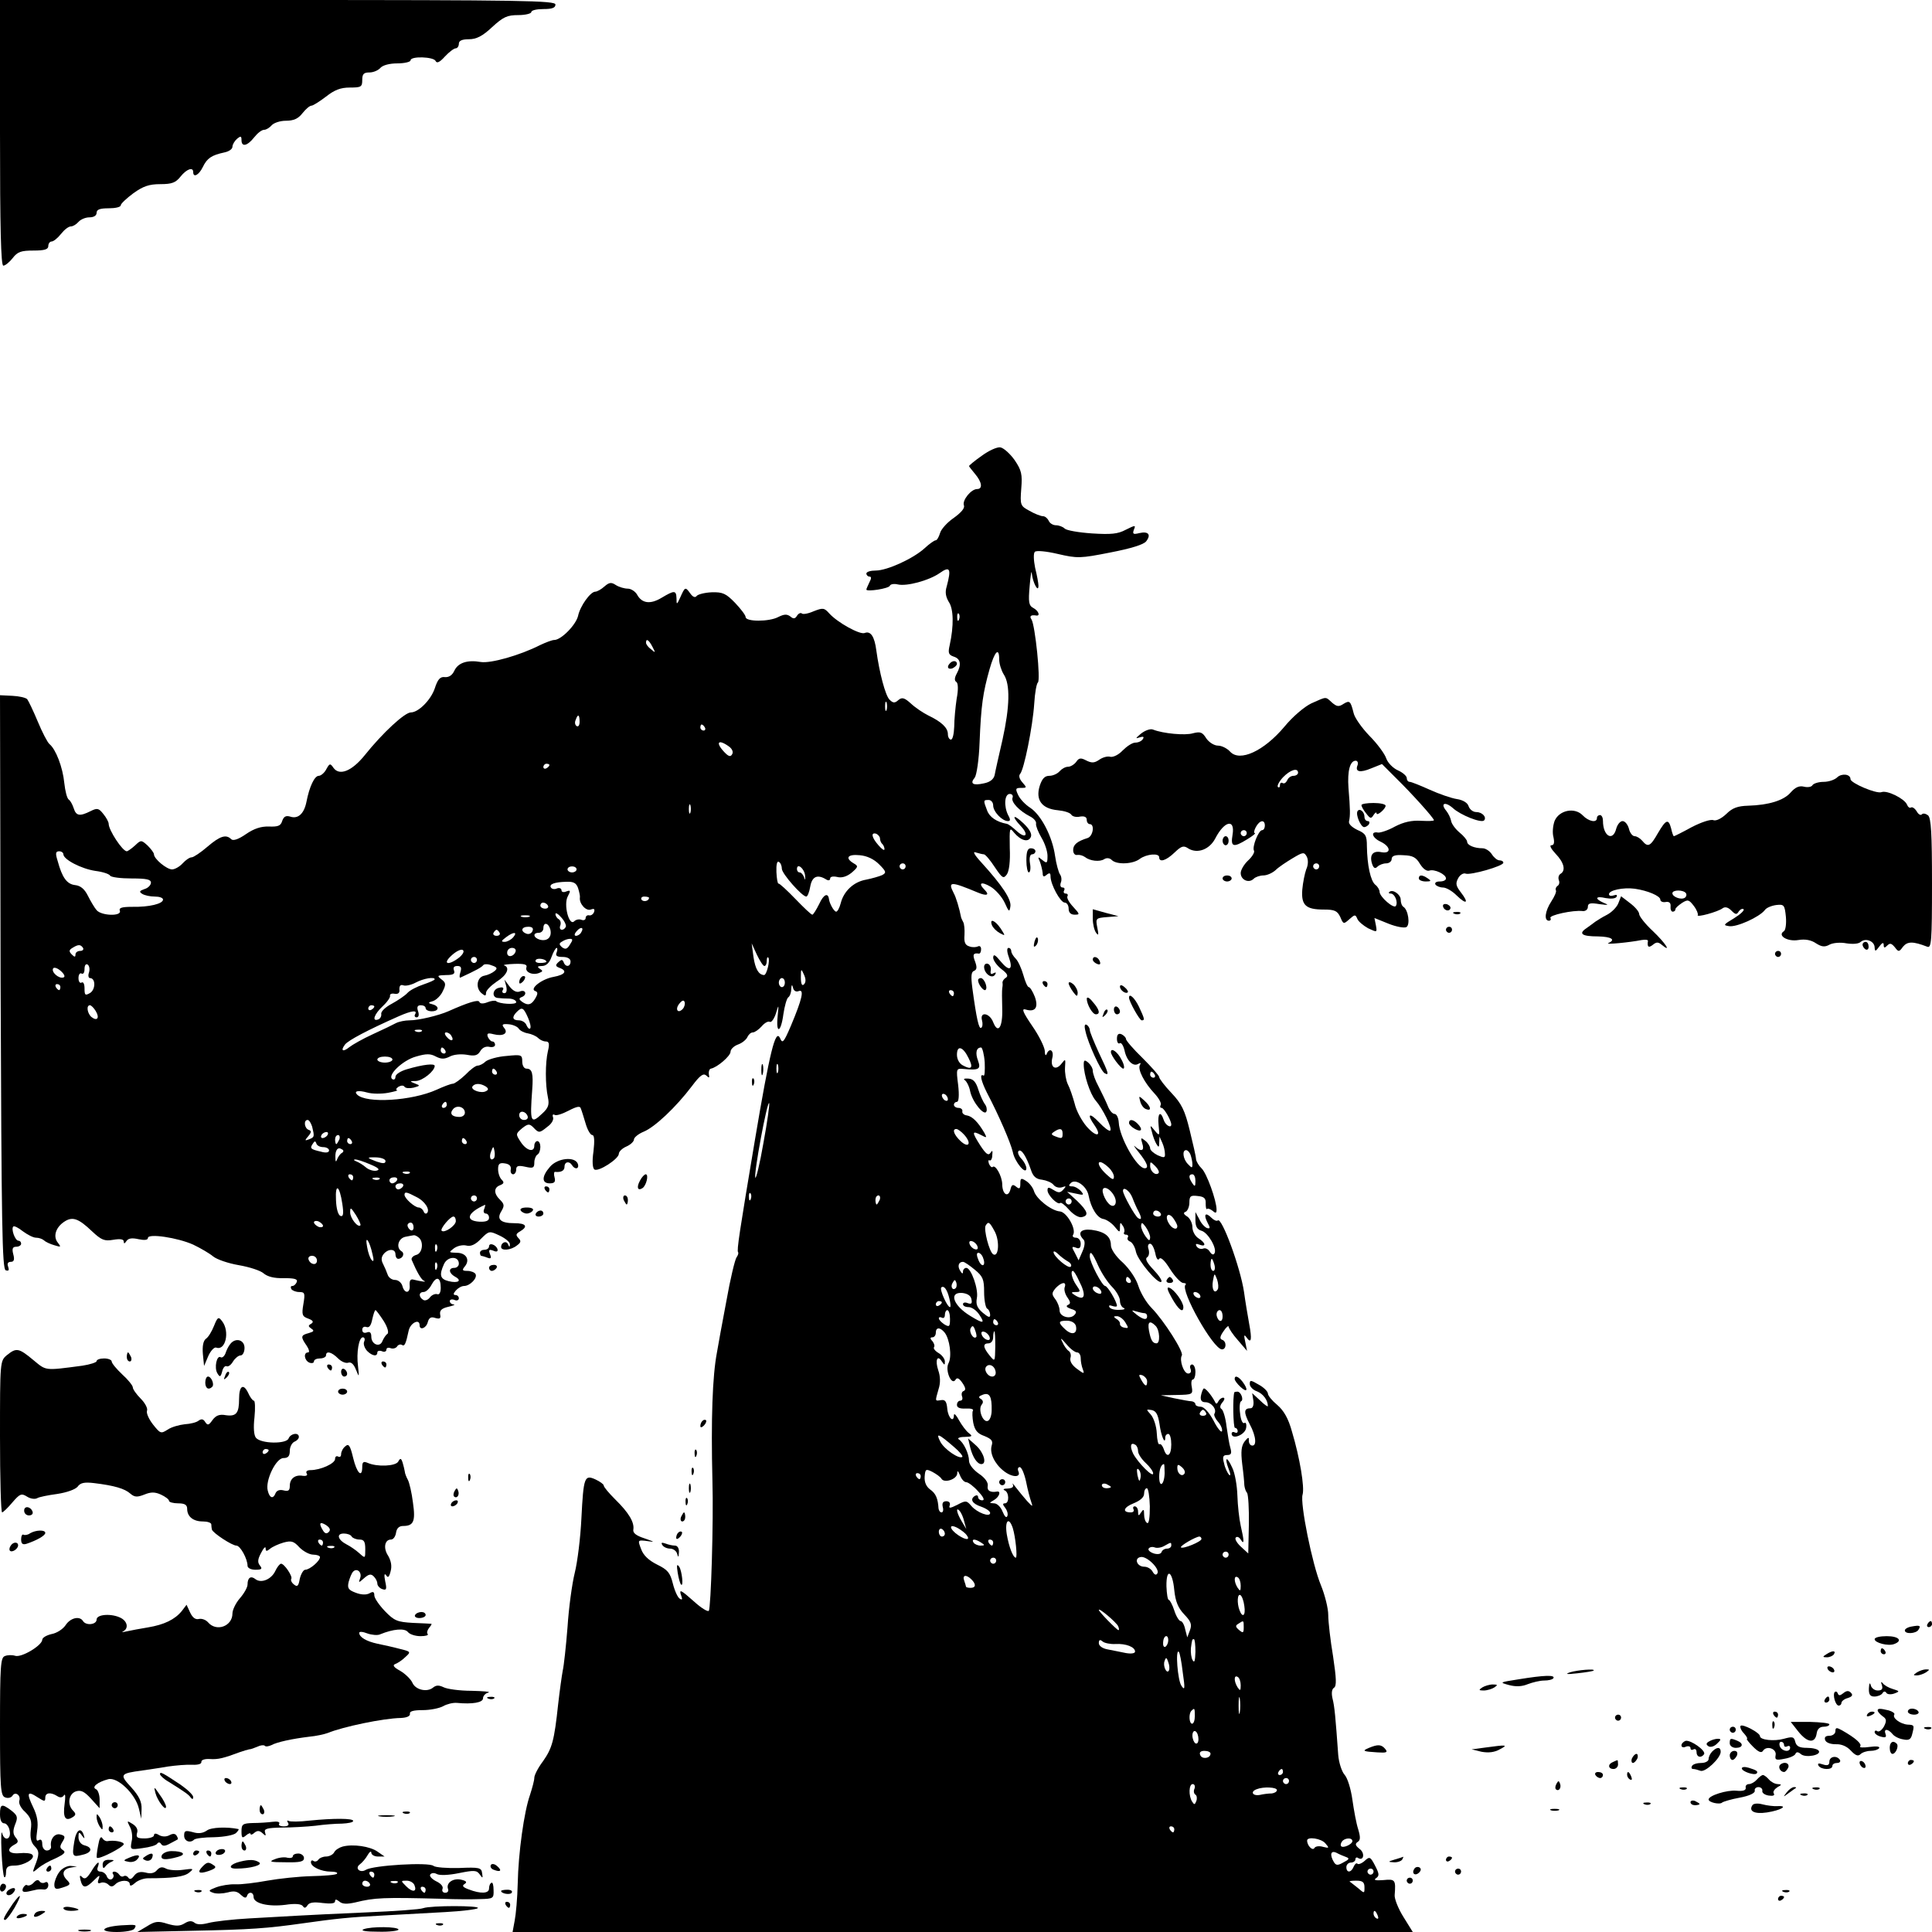 <?xml version="1.0" standalone="no"?>
<!DOCTYPE svg PUBLIC "-//W3C//DTD SVG 20010904//EN"
 "http://www.w3.org/TR/2001/REC-SVG-20010904/DTD/svg10.dtd">
<svg version="1.0" xmlns="http://www.w3.org/2000/svg"
 width="640pt" height="640pt" viewBox="0 0 640 640"
 preserveAspectRatio="xMidYMid meet">
<g transform="translate(0,640) scale(0.1,-0.1)"
fill="#000000" stroke="none">
<path d="M0 5960 c0 -315 3 -440 11 -440 6 0 20 11 31 25 16 21 28 25 69 25
37 0 49 4 49 15 0 8 5 15 11 15 6 0 20 11 31 25 11 14 25 25 33 25 7 0 18 7
25 15 7 8 23 15 36 15 15 0 24 6 24 15 0 11 11 15 40 15 22 0 40 4 40 10 0 5
19 23 42 40 32 23 52 30 89 30 39 0 51 5 67 25 20 25 42 33 42 15 0 -20 19
-10 32 17 14 29 29 39 71 48 15 3 27 11 27 19 0 7 7 19 15 26 12 10 15 10 15
-4 0 -24 19 -20 42 9 11 14 25 25 33 25 7 0 18 7 25 15 7 8 28 15 47 15 26 0
41 7 55 25 11 14 24 25 30 25 5 0 27 14 48 30 28 22 48 30 79 30 37 0 41 2 41
25 0 20 5 25 24 25 13 0 29 7 36 15 8 9 30 15 56 15 24 0 44 5 44 10 0 15 77
12 83 -2 4 -9 14 -4 31 15 14 15 30 27 36 27 5 0 10 7 10 15 0 10 10 15 33 15
25 0 45 10 77 40 37 34 50 40 87 40 23 0 43 5 43 10 0 6 18 10 40 10 29 0 40
4 40 15 0 13 -109 15 -920 15 l-920 0 0 -440z"/>
<path d="M3252 4890 c-23 -16 -42 -32 -42 -34 0 -1 9 -13 20 -26 23 -27 26
-50 7 -50 -20 0 -50 -37 -44 -54 4 -9 -9 -24 -34 -42 -22 -15 -42 -38 -45 -50
-4 -13 -10 -24 -15 -24 -4 0 -21 -12 -36 -26 -37 -34 -124 -74 -162 -74 -17 0
-31 -4 -31 -10 0 -5 5 -10 10 -10 7 0 7 -6 0 -19 -5 -11 -10 -21 -10 -24 0 -8
75 3 78 13 2 5 14 7 26 4 30 -7 103 13 138 37 35 25 40 16 24 -44 -6 -19 -3
-34 7 -51 16 -23 17 -79 3 -143 -6 -26 -4 -32 13 -38 23 -7 27 -26 10 -57 -7
-13 -8 -23 -1 -27 6 -4 7 -25 1 -56 -4 -27 -8 -69 -8 -92 -1 -24 -5 -43 -11
-43 -5 0 -10 8 -10 18 0 21 -21 41 -65 62 -16 8 -42 25 -57 39 -22 20 -30 22
-42 12 -12 -11 -18 -10 -29 1 -14 13 -34 90 -44 163 -6 47 -19 66 -39 58 -16
-6 -90 35 -117 65 -17 19 -21 19 -52 7 -18 -8 -36 -11 -39 -7 -4 3 -11 0 -16
-8 -6 -10 -12 -11 -22 -2 -11 8 -20 8 -40 -2 -30 -16 -108 -16 -108 0 0 6 -16
27 -35 47 -30 31 -41 36 -77 35 -24 -1 -46 -7 -50 -12 -5 -7 -13 -4 -22 9 -16
22 -17 21 -33 -15 -11 -24 -12 -24 -12 -2 -1 27 -7 27 -49 2 -38 -23 -66 -19
-82 11 -6 10 -20 19 -30 19 -11 0 -29 5 -40 12 -15 10 -22 9 -38 -5 -10 -9
-24 -17 -30 -17 -16 0 -50 -47 -57 -80 -7 -30 -56 -80 -79 -80 -7 0 -28 -8
-47 -17 -67 -34 -163 -61 -196 -56 -46 8 -76 -3 -88 -29 -7 -15 -18 -22 -31
-21 -16 2 -24 -7 -34 -38 -13 -38 -54 -79 -79 -79 -20 0 -93 -67 -153 -142
-42 -52 -83 -69 -103 -42 -11 16 -13 16 -24 -4 -6 -12 -18 -22 -25 -22 -14 0
-31 -35 -41 -87 -8 -39 -28 -57 -54 -48 -14 4 -21 0 -26 -14 -5 -17 -14 -20
-44 -19 -26 1 -50 -7 -76 -25 -26 -18 -43 -23 -49 -17 -17 17 -37 11 -79 -25
-22 -19 -46 -35 -52 -35 -7 0 -20 -9 -30 -20 -10 -11 -26 -20 -35 -20 -18 0
-60 35 -60 50 0 5 -10 18 -21 29 -21 19 -22 19 -42 0 -11 -10 -24 -19 -27 -19
-14 0 -60 70 -60 91 0 6 -8 21 -18 33 -15 19 -20 20 -42 9 -36 -18 -48 -16
-56 10 -4 12 -11 25 -16 28 -6 4 -12 28 -15 55 -5 52 -28 112 -49 129 -7 6
-24 39 -39 75 -15 36 -31 69 -35 74 -5 5 -27 10 -49 11 l-41 2 2 -950 c3 -807
5 -951 17 -955 10 -3 12 0 8 12 -4 10 -1 16 9 16 10 0 13 7 8 25 -5 19 -2 25
10 25 9 0 16 5 16 10 0 6 -4 10 -9 10 -11 0 -25 39 -17 47 3 3 17 -4 32 -16
15 -11 34 -21 43 -21 10 0 21 -4 27 -9 5 -5 20 -12 34 -16 22 -7 23 -6 12 8
-17 20 -8 51 21 70 27 18 47 11 92 -32 31 -29 41 -33 70 -28 24 4 35 2 35 -6
0 -8 3 -7 9 2 6 9 18 11 40 6 19 -4 31 -3 31 4 0 16 99 1 150 -22 25 -12 54
-29 66 -39 12 -10 50 -23 85 -29 35 -6 72 -18 82 -27 13 -11 35 -17 67 -16 36
0 47 -3 43 -13 -3 -7 -9 -13 -15 -13 -5 0 -6 -4 -3 -10 3 -5 15 -10 26 -10 19
0 20 -4 14 -40 -6 -35 -4 -41 16 -48 16 -6 19 -11 10 -17 -11 -6 -10 -9 0 -16
11 -7 9 -10 -8 -15 -27 -7 -28 -12 -7 -42 8 -12 10 -22 5 -22 -17 0 -13 -27 4
-34 8 -3 15 -1 15 4 0 6 9 10 20 10 11 0 20 5 20 10 0 16 18 12 40 -10 11 -11
26 -17 34 -14 9 3 18 -5 25 -23 11 -27 11 -26 7 11 -6 46 3 96 16 96 6 0 8 -7
4 -15 -3 -8 2 -21 10 -30 17 -17 34 -20 34 -5 0 5 7 7 15 4 8 -4 15 -1 15 5 0
6 6 8 14 5 8 -3 17 0 21 5 3 6 11 9 16 6 9 -6 13 1 23 48 6 25 36 40 36 17 0
-18 22 -10 27 10 4 15 11 19 25 14 15 -4 19 -2 16 12 -2 13 5 20 27 25 17 4
24 7 18 8 -7 0 -13 5 -13 11 0 5 7 7 15 4 8 -4 15 -1 15 5 0 6 -5 11 -11 11
-8 0 -8 5 1 15 7 8 19 15 27 15 20 0 46 27 38 40 -3 5 -15 10 -27 10 -17 0
-18 3 -8 15 18 22 4 45 -27 45 -27 1 -27 1 -9 15 11 8 29 12 41 9 14 -4 30 3
48 22 27 27 28 27 62 11 19 -9 35 -22 34 -29 0 -10 -2 -10 -6 0 -5 13 -23 7
-23 -9 0 -13 32 -11 52 5 14 10 15 15 5 25 -9 10 -8 14 6 22 27 16 20 27 -19
27 -46 0 -60 13 -43 40 10 17 10 23 -4 37 -22 21 -22 41 0 49 12 5 14 9 5 18
-7 7 -12 22 -12 35 0 18 5 22 23 19 14 -2 21 -9 19 -20 -2 -9 2 -16 8 -16 5 0
10 7 10 16 0 12 7 14 30 9 26 -6 30 -4 30 14 0 11 5 23 10 26 6 3 10 15 10 26
0 10 -4 19 -10 19 -5 0 -10 -7 -10 -15 0 -24 -26 -17 -45 12 -17 26 -17 27 4
45 20 16 25 16 38 3 18 -19 20 -19 47 3 13 9 21 23 18 31 -3 8 0 11 5 8 5 -4
26 3 47 14 27 14 38 16 40 7 3 -7 10 -30 16 -50 6 -21 16 -38 22 -38 7 0 8
-19 4 -54 -5 -33 -3 -56 3 -60 13 -9 81 35 81 52 0 7 11 18 25 24 14 6 25 17
25 23 0 7 15 19 32 26 37 15 107 81 160 151 27 36 38 44 48 35 9 -9 11 -8 8 5
-1 9 2 17 7 18 21 4 65 42 65 56 0 8 11 19 25 24 14 5 28 17 31 25 4 8 11 15
18 15 6 0 19 9 29 20 10 12 22 18 27 15 5 -3 14 9 20 27 10 33 10 32 6 -9 -6
-60 11 -54 19 7 4 27 11 52 16 56 5 3 10 15 10 27 1 16 3 17 6 5 2 -10 10 -15
19 -11 19 7 11 -27 -26 -115 -24 -56 -28 -60 -36 -41 -15 33 -34 -45 -83 -336
-51 -304 -61 -368 -56 -373 2 -3 0 -10 -5 -17 -5 -6 -21 -72 -34 -146 -14 -74
-28 -150 -31 -169 -15 -78 -20 -221 -15 -425 4 -137 -5 -423 -12 -431 -4 -4
-26 10 -48 30 -45 40 -52 44 -43 19 4 -11 3 -14 -5 -9 -7 4 -17 26 -23 50 -9
36 -17 46 -52 63 -28 14 -46 31 -53 51 -12 31 -12 31 20 27 27 -4 25 -3 -9 9
-28 9 -39 18 -37 29 4 24 -15 56 -60 100 -21 21 -38 41 -38 46 0 4 -12 13 -27
20 -37 17 -40 8 -47 -128 -3 -64 -13 -145 -22 -181 -9 -36 -20 -117 -24 -180
-5 -63 -12 -128 -16 -145 -3 -16 -10 -66 -15 -110 -13 -122 -20 -146 -50 -189
-16 -21 -29 -46 -29 -55 0 -9 -7 -34 -14 -56 -20 -56 -39 -193 -41 -295 -1
-47 -6 -102 -10 -122 l-7 -38 1491 0 1491 0 -31 50 c-17 27 -30 60 -29 72 4
51 2 54 -37 50 -26 -2 -34 0 -25 6 12 8 11 15 -3 42 -15 29 -18 31 -34 16 -10
-9 -21 -13 -24 -10 -4 4 -9 -1 -13 -10 -8 -20 -24 -21 -24 -1 0 8 7 15 15 15
8 0 15 5 15 11 0 5 4 8 9 4 19 -11 23 17 5 30 -14 11 -16 17 -7 23 10 6 10 16
2 43 -6 18 -14 62 -19 97 -5 36 -16 72 -26 83 -9 10 -19 40 -21 66 -9 125 -12
160 -19 187 -4 18 -2 31 5 35 9 6 8 30 -3 104 -9 53 -16 115 -16 137 0 22 -11
66 -24 98 -29 69 -70 273 -61 301 7 24 -9 121 -35 208 -12 44 -27 70 -49 89
-17 14 -31 31 -31 38 0 6 -13 20 -30 29 -27 16 -30 16 -30 2 0 -8 11 -20 24
-24 20 -8 36 -29 36 -49 0 -3 -12 5 -26 19 l-26 24 4 -25 c2 -14 -2 -25 -9
-25 -23 0 -24 -13 -3 -53 22 -41 24 -76 5 -70 -5 2 -9 10 -8 18 1 10 -3 9 -14
-5 -11 -15 -13 -33 -8 -75 4 -30 7 -62 7 -70 1 -8 4 -20 9 -25 4 -6 7 -53 6
-106 l-2 -95 -25 23 c-13 12 -21 26 -16 30 4 4 11 1 16 -7 12 -19 12 -6 0 46
-5 22 -10 67 -11 100 -1 32 -8 74 -17 92 -18 40 -27 36 -12 -4 7 -17 7 -25 1
-19 -5 6 -13 22 -16 37 -6 22 -4 28 10 28 13 0 16 5 11 23 -4 12 -9 45 -13 72
-3 28 -11 53 -16 57 -7 4 -6 12 2 22 8 9 9 16 3 16 -6 0 -13 -6 -16 -12 -4 -9
-8 -10 -11 -2 -12 23 -34 49 -38 44 -3 -3 -7 -14 -9 -25 -2 -14 3 -20 15 -20
20 0 39 -24 30 -38 -3 -4 3 -17 12 -27 9 -10 15 -24 13 -31 -2 -6 -15 9 -28
35 -15 28 -32 46 -42 46 -10 0 -18 4 -18 8 0 5 -6 9 -12 10 -7 0 -33 5 -58 10
l-45 10 54 1 c51 1 53 2 49 26 -3 14 -1 25 3 25 5 0 9 11 9 25 0 14 -5 25 -11
25 -6 0 -9 -7 -5 -15 3 -9 0 -15 -8 -15 -15 0 -30 45 -21 60 7 11 -59 115
-100 157 -18 18 -37 51 -44 73 -7 23 -28 55 -51 77 -24 21 -40 45 -40 58 0 29
-20 45 -64 51 -36 4 -48 -10 -27 -32 6 -5 5 -21 -3 -39 l-13 -30 -12 24 c-12
21 -11 23 3 18 11 -5 16 -1 16 13 0 11 -7 20 -16 20 -8 0 -13 4 -9 10 11 18
-21 75 -44 77 -28 2 -79 42 -86 68 -4 12 -15 26 -26 33 -17 11 -19 9 -19 -9 0
-17 -3 -19 -14 -10 -11 9 -15 7 -19 -10 -8 -28 -27 -15 -27 19 -1 27 -23 66
-32 56 -3 -2 -8 2 -12 11 -3 9 -2 14 2 11 4 -2 9 5 9 17 2 16 0 18 -6 8 -7
-10 -15 -4 -34 25 -28 44 -28 50 3 34 19 -10 20 -10 11 7 -21 36 -40 55 -58
58 -10 1 -17 8 -15 14 1 6 -5 11 -13 11 -8 0 -15 5 -15 10 0 6 5 10 10 10 6 0
8 21 4 56 -7 54 -6 55 17 53 52 -5 59 -1 49 27 -10 26 -6 44 10 44 4 0 10 -22
12 -49 1 -27 0 -47 -4 -44 -14 8 -8 -18 11 -56 41 -78 79 -167 86 -197 6 -33
45 -79 45 -54 0 7 -7 22 -17 32 -9 10 -13 21 -9 25 9 9 26 -18 41 -62 7 -22
17 -31 37 -33 14 -2 32 -9 38 -17 6 -8 19 -11 28 -8 14 5 15 4 4 -8 -10 -11
-16 -11 -32 -1 -16 10 -20 10 -20 -1 0 -16 34 -50 42 -42 3 3 16 -7 29 -22 14
-16 32 -27 42 -25 25 5 21 19 -15 54 l-33 30 29 -6 c26 -6 28 -5 17 8 -8 9
-21 16 -29 16 -12 0 -13 3 -5 11 16 16 53 -10 59 -41 8 -42 29 -75 49 -78 11
-2 28 -14 37 -25 17 -21 18 -21 18 -2 0 16 2 17 9 5 6 -8 7 -18 5 -22 -3 -4 0
-8 6 -8 6 0 9 -4 6 -9 -3 -5 0 -11 8 -14 7 -3 16 -18 19 -34 7 -30 74 -109 84
-99 4 3 -8 21 -26 40 -21 22 -29 36 -21 41 6 4 8 15 5 26 -4 11 -2 19 5 19 6
0 13 -14 17 -31 3 -18 9 -26 13 -19 5 7 18 -5 36 -34 16 -25 35 -45 43 -46 8
0 12 -3 8 -6 -18 -18 92 -214 121 -214 15 0 16 27 0 32 -8 3 -7 11 5 28 9 14
17 20 17 15 1 -6 14 -26 31 -45 l30 -35 -6 30 c-5 22 -4 26 4 15 16 -23 19 -8
9 45 -5 28 -13 75 -17 105 -12 81 -74 250 -87 237 -4 -3 -13 1 -21 9 -20 20
-27 11 -13 -16 10 -18 9 -21 -2 -18 -7 3 -19 15 -25 29 l-13 24 0 -28 c0 -20
6 -30 20 -34 22 -6 53 -60 43 -75 -3 -6 -9 -4 -15 5 -5 9 -15 14 -22 11 -8 -3
-17 0 -22 7 -5 9 -2 10 9 6 24 -9 21 6 -3 21 -11 7 -20 23 -20 37 0 13 -8 29
-17 35 -13 8 -14 13 -5 16 6 3 12 17 12 30 0 22 4 25 28 22 21 -2 27 -8 26
-25 0 -13 2 -21 4 -18 3 3 11 0 19 -6 10 -9 13 -8 13 4 0 30 -33 122 -50 137
-9 9 -17 22 -18 30 0 8 -10 51 -21 96 -16 66 -27 88 -60 123 -23 24 -41 48
-41 53 0 5 -25 33 -55 63 -30 29 -55 58 -55 63 0 5 -7 12 -15 16 -10 4 -15 -1
-15 -15 0 -11 4 -18 9 -15 5 4 12 -7 16 -23 7 -35 29 -56 46 -45 8 4 9 3 5 -4
-8 -14 14 -58 49 -95 14 -15 23 -32 20 -37 -3 -6 -2 -10 3 -10 8 0 32 -42 32
-55 0 -14 -20 -2 -25 15 -11 33 -21 22 -17 -17 4 -37 3 -37 -13 -18 -16 20
-16 19 -9 -5 3 -14 10 -32 15 -40 7 -12 9 -11 9 5 l1 20 9 -20 c5 -11 9 -27 9
-37 1 -14 -3 -14 -24 -5 -14 7 -25 17 -25 23 0 6 -7 18 -16 25 -15 12 -16 11
-10 -9 8 -24 -3 -29 -24 -10 -7 7 -2 -2 13 -20 27 -34 34 -52 19 -52 -26 0
-84 103 -86 152 -1 15 -7 28 -14 28 -7 0 -17 12 -23 28 -6 15 -20 43 -30 63
-11 20 -19 43 -19 52 0 8 -7 20 -15 27 -12 10 -15 9 -15 -6 0 -34 21 -98 39
-119 25 -29 56 -93 49 -100 -3 -4 -20 9 -37 27 -33 35 -42 28 -15 -10 26 -38
5 -40 -27 -3 -16 19 -34 52 -39 75 -6 22 -16 52 -23 65 -6 13 -10 37 -9 55 2
29 2 30 -12 12 -19 -24 -38 -12 -30 20 6 25 -10 35 -19 12 -3 -7 -6 -2 -6 11
-1 13 -19 50 -42 83 -30 44 -36 58 -22 54 32 -10 44 6 31 42 -7 18 -16 32 -20
32 -4 0 -12 18 -18 40 -6 21 -17 46 -25 54 -8 8 -15 19 -15 25 0 6 -4 11 -9
11 -6 0 -6 -12 1 -31 15 -42 2 -49 -27 -14 -18 22 -24 26 -25 13 0 -9 12 -26
27 -38 20 -15 24 -23 15 -29 -7 -4 -12 -12 -11 -17 1 -5 0 -13 -1 -19 -1 -5
-1 -35 0 -66 2 -62 -14 -86 -30 -45 -12 31 -45 36 -37 6 3 -11 2 -22 -3 -25
-7 -4 -15 28 -29 132 -5 39 -4 54 6 57 9 4 10 12 3 31 -9 23 -6 29 13 26 4 0
7 6 7 15 0 8 -5 12 -10 9 -6 -3 -19 -4 -29 0 -14 4 -18 14 -16 38 1 18 -1 37
-4 42 -3 6 -6 12 -7 15 -6 31 -17 68 -25 82 -20 39 -10 39 81 1 29 -12 39 -8
22 9 -23 23 -12 29 19 11 17 -10 38 -34 47 -53 14 -31 16 -33 19 -13 4 23 -26
69 -97 147 -23 25 -29 37 -17 32 10 -3 22 -6 26 -6 5 0 21 -19 36 -42 25 -37
29 -40 40 -25 8 11 12 44 10 88 -1 66 -1 70 14 51 23 -27 48 -34 56 -14 4 10
-5 26 -25 45 -34 32 -41 25 -8 -10 28 -30 15 -43 -15 -15 -12 11 -26 22 -32
23 -33 6 -57 22 -65 44 -13 34 -13 35 5 35 8 0 15 -8 15 -18 0 -21 30 -52 49
-52 8 0 9 5 1 19 -15 29 -13 71 5 71 8 0 12 -6 9 -13 -5 -14 22 -43 59 -62 12
-6 21 -17 19 -24 -1 -7 7 -27 18 -46 11 -18 20 -45 20 -60 0 -25 -2 -26 -17
-14 -15 12 -16 12 -8 -6 4 -11 8 -28 9 -37 0 -13 4 -14 13 -6 10 8 13 6 13 -5
0 -27 33 -87 47 -87 7 0 13 -9 13 -20 0 -13 7 -20 20 -20 18 0 17 2 -5 26 -14
15 -22 30 -19 35 3 5 0 9 -6 9 -6 0 -8 5 -5 10 3 6 1 10 -5 10 -7 0 -9 7 -6
16 4 9 2 22 -3 28 -4 6 -12 33 -16 61 -9 64 -46 135 -82 159 -16 10 -34 29
-40 42 -10 21 -9 24 9 24 20 0 20 1 5 18 -10 11 -13 22 -8 28 13 13 42 157 47
233 2 36 8 67 12 70 10 7 -9 190 -21 209 -8 11 -2 16 16 13 14 -2 7 16 -10 25
-15 8 -17 19 -12 74 3 36 6 54 7 40 3 -29 22 -66 22 -40 0 8 -5 35 -11 59 -5
25 -6 48 -1 53 5 5 38 2 76 -7 65 -15 74 -15 175 5 67 13 110 26 118 37 17 22
7 34 -23 27 -20 -5 -23 -3 -18 11 7 16 5 16 -27 0 -26 -14 -49 -16 -112 -12
-44 3 -84 10 -90 16 -6 6 -19 11 -29 11 -10 0 -21 7 -24 15 -4 8 -12 15 -19
15 -7 0 -28 8 -45 18 -30 16 -31 19 -27 73 4 48 1 61 -22 95 -15 21 -36 40
-47 42 -11 2 -39 -11 -62 -28z m-75 -542 c-3 -8 -6 -5 -6 6 -1 11 2 17 5 13 3
-3 4 -12 1 -19z m-1016 -90 c11 -21 11 -22 -4 -9 -10 7 -17 17 -17 22 0 15 9
10 21 -13z m1149 -43 c0 -14 7 -36 15 -49 22 -33 20 -107 -4 -216 -12 -52 -24
-105 -26 -117 -3 -14 -15 -24 -36 -28 -36 -8 -47 -1 -30 19 6 8 14 59 16 117
5 123 11 164 33 242 17 60 32 75 32 32z m-373 -167 c-3 -7 -5 -2 -5 12 0 14 2
19 5 13 2 -7 2 -19 0 -25z m-1017 -39 c0 -11 -4 -18 -10 -14 -5 3 -7 12 -3 20
7 21 13 19 13 -6z m415 -19 c3 -5 1 -10 -4 -10 -6 0 -11 5 -11 10 0 6 2 10 4
10 3 0 8 -4 11 -10z m80 -63 c11 -8 15 -19 10 -26 -5 -9 -12 -7 -26 8 -30 32
-20 44 16 18z m-595 -61 c0 -3 -4 -8 -10 -11 -5 -3 -10 -1 -10 4 0 6 5 11 10
11 6 0 10 -2 10 -4z m467 -158 c-3 -7 -5 -2 -5 12 0 14 2 19 5 13 2 -7 2 -19
0 -25z m628 -85 c0 -6 3 -15 8 -19 4 -4 7 -12 7 -17 0 -6 -9 0 -20 13 -23 26
-26 44 -7 38 6 -3 12 -10 12 -15z m-2705 -53 c0 -17 59 -48 106 -55 24 -3 46
-10 49 -16 4 -5 35 -9 71 -9 49 0 64 -3 64 -14 0 -8 -10 -18 -21 -21 -17 -6
-19 -9 -8 -16 8 -5 26 -9 42 -9 15 0 27 -4 27 -10 0 -14 -46 -25 -101 -24 -35
0 -46 -3 -42 -13 7 -19 -61 -17 -77 2 -7 8 -20 30 -29 48 -11 22 -24 33 -42
35 -27 3 -43 24 -58 80 -8 25 -7 32 5 32 8 0 14 -5 14 -10z m2702 -33 c24 -24
25 -28 10 -36 -9 -4 -33 -11 -53 -15 -41 -7 -74 -38 -84 -78 -4 -16 -11 -28
-15 -28 -7 0 -22 26 -24 42 -3 22 -18 15 -32 -16 -10 -20 -20 -36 -23 -36 -4
0 -29 24 -56 52 -28 29 -53 52 -56 51 -3 -1 -6 16 -7 38 -1 24 2 38 8 34 6 -3
10 -14 10 -23 0 -16 67 -92 81 -92 4 0 10 15 13 33 6 34 24 42 54 23 7 -4 12
-2 12 4 0 6 10 8 23 5 15 -4 32 1 48 14 22 19 23 22 7 31 -30 18 -20 31 20 27
24 -2 47 -13 64 -30z m88 -7 c0 -5 -4 -10 -10 -10 -5 0 -10 5 -10 10 0 6 5 10
10 10 6 0 10 -4 10 -10z m-1090 -10 c0 -5 -7 -10 -15 -10 -8 0 -15 5 -15 10 0
6 7 10 15 10 8 0 15 -4 15 -10z m757 -21 c1 -14 0 -17 -3 -6 -3 9 -10 17 -15
17 -5 0 -9 5 -9 11 0 22 25 2 27 -22z m-752 -41 c4 -13 7 -27 6 -31 -3 -20 20
-46 36 -40 11 4 14 2 11 -8 -3 -8 -11 -13 -17 -11 -6 1 -11 -3 -11 -9 0 -6 -6
-9 -14 -6 -7 3 -18 1 -24 -5 -17 -17 -36 56 -21 83 10 19 9 21 -5 16 -9 -4
-16 -2 -16 4 0 6 -7 9 -15 6 -8 -4 -17 -2 -20 3 -7 11 12 18 51 19 24 1 33 -4
39 -21z m235 -32 c0 -11 -19 -15 -25 -6 -3 5 1 10 9 10 9 0 16 -2 16 -4z
m-335 -26 c3 -5 -1 -10 -9 -10 -9 0 -16 5 -16 10 0 6 4 10 9 10 6 0 13 -4 16
-10z m59 -71 c-9 -15 -24 -10 -18 5 3 8 1 17 -5 21 -6 3 -11 11 -11 17 0 6 9
1 20 -12 11 -12 17 -27 14 -31z m-121 34 c-7 -2 -19 -2 -25 0 -7 3 -2 5 12 5
14 0 19 -2 13 -5z m70 -42 c6 -25 -9 -40 -34 -34 -22 6 -26 23 -4 23 8 0 15 7
15 15 0 22 17 18 23 -4z m-59 -5 c-3 -8 -12 -12 -20 -9 -21 8 -17 23 6 23 13
0 18 -5 14 -14z m161 -5 c-3 -6 -11 -11 -17 -11 -6 0 -6 6 2 15 14 17 26 13
15 -4z m-270 -1 c3 -5 -1 -10 -10 -10 -9 0 -13 5 -10 10 3 6 8 10 10 10 2 0 7
-4 10 -10z m45 -15 c-7 -8 -20 -15 -28 -15 -13 0 -12 3 4 15 25 19 40 19 24 0z
m188 -24 c-9 -15 -15 -17 -26 -9 -10 9 -11 13 0 19 7 5 19 9 26 9 10 0 10 -4
0 -19z m-1613 -11 c3 -5 -1 -10 -9 -10 -9 0 -16 -5 -16 -12 0 -9 -3 -9 -12 0
-10 10 -10 15 2 22 19 12 27 12 35 0z m2257 -60 c5 0 8 8 8 17 0 9 2 14 5 11
7 -7 -5 -58 -14 -58 -18 1 -29 20 -35 60 l-6 45 17 -37 c10 -21 21 -38 25 -38z
m-1011 28 c-36 -28 -57 -22 -25 7 14 13 31 22 37 18 6 -4 1 -14 -12 -25z m187
20 c-6 -18 -28 -21 -28 -4 0 9 7 16 16 16 9 0 14 -5 12 -12z m136 -3 c-5 -11
1 -15 20 -15 16 0 26 -6 26 -15 0 -18 -17 -20 -23 -2 -4 9 -7 9 -17 0 -11 -10
-10 -14 3 -19 28 -10 19 -23 -19 -30 -40 -7 -81 -40 -61 -47 9 -3 9 -9 1 -23
-13 -23 -25 -26 -44 -13 -11 8 -12 12 -2 16 19 7 14 26 -5 19 -11 -5 -23 1
-35 16 l-17 23 6 -22 c3 -14 1 -23 -6 -23 -7 0 -9 5 -5 11 4 7 -1 10 -12 7
-23 -4 -26 -33 -4 -34 8 -1 25 -2 38 -2 12 -1 22 -6 22 -12 0 -9 -57 -6 -67 4
-3 2 -16 1 -28 -4 -15 -6 -25 -5 -27 1 -3 9 -38 -2 -103 -31 -32 -14 -98 -30
-128 -30 -15 0 -35 -4 -45 -9 -9 -5 -44 -22 -77 -37 -33 -15 -68 -35 -78 -43
-21 -17 -30 -12 -14 9 11 14 75 48 179 94 41 18 62 21 53 6 -3 -5 -1 -10 5
-10 7 0 9 8 5 20 -5 14 -2 20 9 20 9 0 16 -4 16 -10 0 -5 9 -10 20 -10 25 0
26 17 3 23 -16 4 -16 6 2 11 11 4 26 19 32 33 11 22 10 28 -5 39 -15 12 -14
13 15 14 25 0 31 4 27 15 -4 10 0 15 11 15 12 0 15 -5 10 -21 -4 -12 -3 -20 1
-17 50 23 70 34 75 41 3 4 16 4 28 -1 18 -6 20 -10 9 -19 -7 -6 -22 -13 -33
-15 -25 -4 -31 -40 -10 -58 12 -10 15 -10 15 1 0 8 16 24 35 37 34 21 46 47
25 54 -5 2 10 4 34 5 33 1 43 -2 40 -11 -6 -16 20 -28 42 -19 13 5 13 7 2 14
-9 6 -8 9 7 9 14 0 25 10 32 30 6 17 14 30 17 30 3 0 3 -7 0 -15z m-264 -25
c0 -5 -4 -10 -10 -10 -5 0 -10 5 -10 10 0 6 5 10 10 10 6 0 10 -4 10 -10z
m230 -6 c0 -2 -9 -4 -21 -4 -11 0 -18 4 -14 10 5 8 35 3 35 -6z m-1515 -35
c-4 -10 -2 -19 3 -19 19 0 19 -37 1 -49 -17 -10 -19 -8 -19 15 0 14 -4 23 -10
19 -5 -3 -10 3 -10 15 0 12 5 18 10 15 6 -3 10 3 10 15 0 12 4 18 10 15 6 -4
8 -15 5 -26z m-85 -17 c-15 -5 -41 18 -34 30 3 5 15 1 26 -9 11 -10 15 -19 8
-21z m2453 -23 c-6 -6 -10 1 -10 23 0 30 1 30 10 10 7 -15 7 -26 0 -33z
m-1223 17 c0 -3 -17 -10 -37 -17 -21 -7 -45 -19 -53 -28 -8 -9 -32 -25 -52
-36 -21 -11 -37 -26 -35 -34 1 -8 -4 -16 -10 -18 -22 -8 -14 17 15 44 15 14
26 30 24 35 -1 5 6 8 15 6 12 -2 18 3 16 15 0 12 4 16 13 13 7 -3 26 1 41 9
26 14 63 20 63 11z m1160 -11 c0 -8 -4 -15 -10 -15 -5 0 -10 7 -10 15 0 8 5
15 10 15 6 0 10 -7 10 -15z m-2400 -15 c0 -5 -2 -10 -4 -10 -3 0 -8 5 -11 10
-3 6 -1 10 4 10 6 0 11 -4 11 -10z m2960 -20 c0 -5 -2 -10 -4 -10 -3 0 -8 5
-11 10 -3 6 -1 10 4 10 6 0 11 -4 11 -10z m-899 -53 c-16 -16 -26 0 -10 19 9
11 15 12 17 4 2 -6 -1 -17 -7 -23z m-1944 -6 c14 -23 5 -35 -14 -20 -14 12
-18 39 -5 39 4 0 13 -9 19 -19z m923 15 c0 -3 -4 -8 -10 -11 -5 -3 -10 -1 -10
4 0 6 5 11 10 11 6 0 10 -2 10 -4z m509 -37 c7 -16 11 -33 7 -36 -3 -3 -8 2
-12 11 -3 9 -15 16 -25 16 -22 0 -24 11 -7 28 17 17 22 15 37 -19z m-31 -36
c4 -7 18 -14 30 -16 12 -2 28 -9 34 -15 7 -7 18 -12 26 -12 11 0 13 -8 7 -32
-9 -39 -9 -111 0 -153 5 -24 2 -35 -19 -54 -38 -36 -41 -29 -33 79 4 54 0 70
-19 70 -8 0 -14 10 -14 24 0 22 -3 23 -52 18 -29 -2 -60 -11 -69 -18 -8 -8
-20 -14 -27 -14 -6 0 -24 -13 -40 -30 -17 -16 -36 -30 -42 -30 -6 0 -30 -9
-54 -20 -82 -37 -233 -46 -263 -16 -12 12 4 15 33 7 17 -5 48 -5 70 -1 21 4
35 8 29 9 -5 1 -3 5 5 11 9 5 17 5 20 0 3 -5 17 -6 30 -3 22 6 23 7 4 14 -18
7 -17 8 4 8 22 1 62 33 62 50 0 9 -38 5 -92 -11 -21 -6 -38 -17 -38 -25 0 -8
-5 -11 -10 -8 -19 12 34 63 78 75 34 10 48 10 66 0 18 -9 28 -9 46 0 13 7 36
9 56 6 26 -5 36 -3 45 12 7 12 19 17 31 14 10 -2 18 1 18 7 0 6 -4 11 -9 11
-5 0 -11 7 -15 15 -4 12 0 14 19 9 32 -8 50 3 35 21 -9 11 -6 14 15 12 14 -1
29 -8 33 -14z m-321 -9 c-3 -3 -12 -4 -19 -1 -8 3 -5 6 6 6 11 1 17 -2 13 -5z
m98 -15 c11 -17 -1 -21 -15 -4 -8 9 -8 15 -2 15 6 0 14 -5 17 -11z m-20 -49
c3 -5 1 -10 -4 -10 -6 0 -11 5 -11 10 0 6 2 10 4 10 3 0 8 -4 11 -10z m1733
-24 c17 -33 11 -41 -17 -26 -13 6 -21 21 -21 36 0 33 20 27 38 -10z m-1908 -6
c0 -5 -11 -10 -25 -10 -14 0 -25 5 -25 10 0 6 11 10 25 10 14 0 25 -4 25 -10z
m1277 -42 c-3 -7 -5 -2 -5 12 0 14 2 19 5 13 2 -7 2 -19 0 -25z m-932 2 c3 -5
1 -10 -4 -10 -6 0 -11 5 -11 10 0 6 2 10 4 10 3 0 8 -4 11 -10z m2180 -10 c3
-5 1 -10 -4 -10 -6 0 -11 5 -11 10 0 6 2 10 4 10 3 0 8 -4 11 -10z m-2216 -39
c9 -6 10 -11 2 -15 -15 -10 -53 3 -46 15 8 11 26 11 44 0z m1531 -42 c0 -6 -4
-7 -10 -4 -5 3 -10 11 -10 16 0 6 5 7 10 4 6 -3 10 -11 10 -16z m-1660 -19 c0
-5 -5 -10 -11 -10 -5 0 -7 5 -4 10 3 6 8 10 11 10 2 0 4 -4 4 -10z m1049 -126
c-12 -70 -25 -122 -27 -115 -5 15 39 253 46 247 2 -3 -6 -62 -19 -132z m-989
100 c0 -8 -8 -14 -18 -14 -25 0 -34 11 -21 26 13 15 39 7 39 -12z m208 -12 c2
-7 -3 -12 -12 -12 -9 0 -16 7 -16 16 0 17 22 14 28 -4z m-714 -34 c8 -33 8
-35 -10 -42 -15 -6 -15 -4 -3 10 11 13 11 18 2 21 -15 5 -18 33 -4 33 5 0 11
-10 15 -22z m2160 -27 c26 -29 15 -46 -12 -21 -22 21 -29 40 -14 40 5 0 17 -9
26 -19z m326 4 c0 -17 -2 -18 -25 -9 -13 5 -14 8 -3 15 19 13 28 11 28 -6z
m-2435 -5 c-3 -5 -11 -10 -16 -10 -6 0 -7 5 -4 10 3 6 11 10 16 10 6 0 7 -4 4
-10z m39 -15 c-4 -8 -8 -15 -10 -15 -2 0 -4 7 -4 15 0 8 4 15 10 15 5 0 7 -7
4 -15z m41 -5 c3 -5 1 -10 -4 -10 -6 0 -11 5 -11 10 0 6 2 10 4 10 3 0 8 -4
11 -10z m380 0 c3 -5 1 -10 -4 -10 -6 0 -11 5 -11 10 0 6 2 10 4 10 3 0 8 -4
11 -10z m-474 -20 c10 0 19 -5 19 -11 0 -7 -10 -9 -27 -4 -35 8 -37 11 -27 26
6 10 9 10 12 1 2 -7 12 -12 23 -12z m62 -19 c-6 -3 -13 -13 -16 -21 -4 -11 -6
-9 -6 6 -1 24 8 36 21 27 7 -3 7 -8 1 -12z m503 -18 c-11 -11 -17 4 -9 23 7
18 8 18 11 1 2 -10 1 -21 -2 -24z m2308 11 c3 -9 6 -22 6 -31 0 -13 -2 -13
-15 1 -16 16 -20 46 -6 46 5 0 12 -7 15 -16z m-2667 -20 c0 -9 -8 -9 -29 -2
-35 13 -35 15 0 14 16 -1 29 -6 29 -12z m-51 -11 c29 -12 34 -18 21 -21 -10
-2 -26 3 -35 11 -9 8 -24 17 -32 20 -8 3 -10 6 -4 6 6 1 29 -7 50 -16z m2446
-10 c10 -9 18 -23 18 -31 0 -12 -6 -10 -25 8 -38 35 -31 58 7 23z m166 -19
c-10 -10 -28 6 -28 24 0 15 1 15 17 -1 9 -9 14 -19 11 -23z m-2481 0 c-3 -3
-12 -4 -19 -1 -8 3 -5 6 6 6 11 1 17 -2 13 -5z m-187 -14 c0 -5 -2 -10 -4 -10
-3 0 -8 5 -11 10 -3 6 -1 10 4 10 6 0 11 -4 11 -10z m2790 -12 c0 -19 -2 -20
-10 -8 -13 19 -13 30 0 30 6 0 10 -10 10 -22z m-2703 6 c-3 -3 -12 -4 -19 -1
-8 3 -5 6 6 6 11 1 17 -2 13 -5z m58 -4 c-3 -5 -10 -10 -16 -10 -5 0 -9 5 -9
10 0 6 7 10 16 10 8 0 12 -4 9 -10z m20 -20 c-3 -5 -10 -10 -16 -10 -5 0 -9 5
-9 10 0 6 7 10 16 10 8 0 12 -4 9 -10z m-201 -58 c5 -33 3 -43 -6 -40 -8 3
-14 24 -15 53 -3 58 12 48 21 -13z m2557 26 c14 -27 -3 -45 -21 -22 -8 9 -15
24 -17 35 -4 24 23 15 38 -13z m60 -5 c6 -16 15 -36 20 -45 12 -23 11 -31 -1
-23 -10 6 -50 78 -50 90 0 16 22 1 31 -22z m-2372 2 c29 -14 47 -43 35 -54 -4
-3 -9 0 -11 7 -3 6 -10 12 -16 12 -13 0 -47 30 -47 42 0 11 7 10 39 -7z m1108
-7 c-3 -8 -6 -5 -6 6 -1 11 2 17 5 13 3 -3 4 -12 1 -19z m-907 2 c0 -5 -4 -10
-10 -10 -5 0 -10 5 -10 10 0 6 5 10 10 10 6 0 10 -4 10 -10z m1334 -5 c-4 -8
-8 -15 -10 -15 -2 0 -4 7 -4 15 0 8 4 15 10 15 5 0 7 -7 4 -15z m636 -5 c0 -5
-4 -10 -10 -10 -5 0 -10 5 -10 10 0 6 5 10 10 10 6 0 10 -4 10 -10z m-1946
-25 c-4 -8 -1 -15 5 -15 6 0 11 -6 11 -14 0 -10 -10 -14 -32 -13 -49 3 -40 30
19 56 1 1 0 -6 -3 -14z m-410 -54 c-8 -9 -34 23 -34 43 0 18 2 17 19 -9 10
-16 17 -32 15 -34z m2651 39 c3 -5 -1 -10 -9 -10 -9 0 -16 5 -16 10 0 6 4 10
9 10 6 0 13 -4 16 -10z m55 -42 c0 -15 -19 -8 -29 11 -14 25 0 37 16 15 7 -10
13 -21 13 -26z m-2390 17 c0 -15 -38 -41 -47 -32 -6 6 28 47 39 47 5 0 8 -7 8
-15z m-440 -16 c0 -4 -7 -6 -15 -3 -8 4 -15 10 -15 15 0 4 7 6 15 3 8 -4 15
-10 15 -15z m300 -5 c0 -8 -4 -12 -10 -9 -5 3 -10 10 -10 16 0 5 5 9 10 9 6 0
10 -7 10 -16z m1926 -15 c16 -32 12 -85 -6 -74 -13 8 -32 83 -25 95 9 15 13
13 31 -21z m514 -18 c-1 -13 -4 -12 -15 3 -8 11 -15 27 -15 35 1 13 4 12 15
-3 8 -11 15 -27 15 -35z m-2425 1 c20 -13 15 -54 -6 -59 -11 -3 -18 -11 -15
-17 17 -40 32 -66 41 -69 11 -5 -11 -2 -35 4 -10 3 -14 -3 -13 -18 3 -28 -17
-30 -24 -3 -3 11 -14 20 -24 20 -11 0 -22 8 -25 18 -3 9 -10 25 -15 35 -7 13
-6 23 2 33 15 18 39 18 39 -1 0 -8 4 -15 9 -15 15 0 23 18 11 25 -19 12 -11
43 13 48 12 2 24 5 27 5 3 1 10 -2 15 -6z m-151 -57 c5 -19 4 -26 -2 -20 -6 6
-13 26 -16 45 -8 42 8 21 18 -25z m2004 26 c3 -8 -1 -12 -9 -9 -7 2 -15 10
-17 17 -3 8 1 12 9 9 7 -2 15 -10 17 -17z m-1791 -13 c-3 -8 -6 -5 -6 6 -1 11
2 17 5 13 3 -3 4 -12 1 -19z m2091 -37 c9 -5 13 -13 9 -17 -8 -8 -57 34 -57
48 0 5 7 2 15 -6 9 -9 24 -20 33 -25z m-282 14 c11 -27 -2 -37 -14 -11 -7 16
-8 26 -1 26 5 0 12 -7 15 -15z m382 -28 c11 -24 31 -55 46 -70 14 -14 26 -35
26 -46 0 -11 6 -22 13 -24 6 -3 0 -6 -15 -6 -15 -1 -30 3 -33 9 -3 6 1 7 9 4
9 -3 16 -3 16 0 0 14 -31 66 -39 66 -10 0 -51 79 -51 98 0 22 9 12 28 -31z
m-2588 17 c0 -17 -22 -14 -28 4 -2 7 3 12 12 12 9 0 16 -7 16 -16z m470 -10
c0 -8 -7 -14 -15 -14 -20 0 -19 -17 2 -29 25 -13 11 -23 -21 -15 -28 7 -32 20
-15 57 12 26 49 27 49 1z m2503 -4 c3 -11 1 -20 -4 -20 -5 0 -9 9 -9 20 0 11
2 20 4 20 2 0 6 -9 9 -20z m-2576 -12 c-3 -8 -6 -5 -6 6 -1 11 2 17 5 13 3 -3
4 -12 1 -19z m1782 -4 c27 -22 31 -32 31 -74 0 -27 5 -52 10 -55 6 -3 10 -13
10 -21 0 -10 -6 -8 -24 7 -19 16 -24 28 -20 49 6 29 -19 100 -35 100 -6 0 -11
-6 -11 -12 0 -9 -3 -8 -9 2 -10 15 -6 30 9 30 5 0 22 -12 39 -26z m345 -36
c26 -50 20 -70 -14 -48 -13 8 -12 10 3 10 17 0 17 2 3 22 -15 21 -21 48 -12
48 3 0 12 -14 20 -32z m460 -29 c-11 -18 -21 1 -16 28 5 27 5 27 14 4 4 -13 5
-27 2 -32z m-2574 5 c0 -16 -5 -24 -12 -21 -7 2 -18 -3 -24 -11 -6 -8 -16 -12
-22 -8 -16 10 -15 26 1 26 8 0 20 11 27 25 16 29 30 24 30 -11z m2285 26 c3
-5 1 -10 -4 -10 -6 0 -11 5 -11 10 0 6 2 10 4 10 3 0 8 -4 11 -10z m-579 -27
c-10 -10 -19 5 -10 18 6 11 8 11 12 0 2 -7 1 -15 -2 -18z m361 3 c-3 -7 1 -23
9 -34 11 -16 11 -21 1 -25 -7 -4 -3 -8 11 -13 17 -5 20 -10 12 -19 -14 -17
-50 -7 -50 14 0 10 -6 26 -14 37 -13 17 -12 21 1 37 19 20 37 23 30 3z m-382
-38 c4 -16 5 -28 2 -28 -9 0 -35 58 -29 65 9 8 20 -7 27 -37z m503 24 c2 -7
-2 -10 -12 -6 -9 3 -16 11 -16 16 0 13 23 5 28 -10z m-430 -26 c3 -14 0 -17
-12 -13 -9 4 -16 2 -16 -3 0 -6 8 -10 19 -10 10 0 26 -11 35 -25 20 -30 14
-31 -30 -4 -56 34 -72 79 -27 76 18 -2 29 -9 31 -21z m757 14 c3 -5 2 -10 -4
-10 -5 0 -13 5 -16 10 -3 6 -2 10 4 10 5 0 13 -4 16 -10z m-855 -24 c0 -3 -4
-8 -10 -11 -5 -3 -10 -1 -10 4 0 6 5 11 10 11 6 0 10 -2 10 -4z m-1849 -62
c13 -21 18 -39 12 -43 -5 -3 -12 -14 -16 -23 -8 -23 -37 -12 -37 14 0 14 -5
18 -15 14 -9 -3 -15 0 -15 9 0 8 6 12 14 9 9 -3 15 5 19 25 4 17 8 31 11 31 2
0 14 -16 27 -36z m1876 7 c0 -26 -2 -28 -19 -18 -10 7 -18 15 -18 20 0 4 5 5
10 2 6 -3 10 1 10 9 0 9 4 16 8 16 5 0 9 -13 9 -29z m644 19 c5 0 9 -4 9 -10
0 -14 -13 -12 -36 6 -17 14 -17 15 -1 10 10 -3 23 -6 28 -6z m259 -11 c0 -11
-4 -17 -10 -14 -5 3 -10 13 -10 21 0 8 5 14 10 14 6 0 10 -9 10 -21z m-322
-20 c11 -18 11 -20 -3 -17 -9 1 -15 7 -15 12 1 5 -4 13 -12 17 -10 7 -10 9 2
9 8 0 21 -9 28 -21z m-423 1 c3 -5 1 -10 -4 -10 -6 0 -11 5 -11 10 0 6 2 10 4
10 3 0 8 -4 11 -10z m259 -12 c6 -26 -12 -33 -35 -12 -25 23 -24 29 5 29 15 0
27 -7 30 -17z m264 0 c14 -14 16 -58 3 -58 -13 0 -19 11 -25 43 -5 29 3 34 22
15z m-594 -37 c-9 -10 -26 18 -18 30 5 9 9 8 14 -7 4 -10 6 -21 4 -23z m-105
15 c17 -21 25 -80 13 -102 -12 -23 10 -75 23 -55 5 9 12 6 23 -10 11 -16 12
-24 4 -27 -6 -2 -8 -10 -5 -18 3 -8 0 -14 -6 -14 -6 0 -11 -6 -11 -14 0 -9 10
-13 29 -12 17 1 27 -2 24 -7 -3 -4 -2 -23 1 -40 5 -25 14 -36 37 -44 24 -10
29 -16 24 -32 -7 -24 9 -59 39 -83 27 -22 58 -24 50 -3 -4 8 -2 15 4 15 6 0
15 -21 21 -48 5 -26 13 -56 17 -67 6 -18 5 -17 -14 3 -11 13 -28 33 -37 45 -9
12 -13 16 -10 10 4 -9 -2 -13 -17 -14 -13 0 -17 -3 -10 -6 15 -6 16 -43 1 -43
-8 0 -8 -4 1 -15 6 -8 10 -20 7 -27 -3 -8 -9 -2 -16 15 -6 15 -18 27 -28 27
-17 1 -17 1 0 11 17 10 24 30 10 28 -23 -4 -34 3 -31 19 2 10 -8 26 -29 40
-19 13 -33 31 -33 43 0 23 -18 61 -34 71 -6 4 3 8 19 8 26 1 28 2 14 13 -9 7
-23 26 -32 42 -9 17 -16 24 -17 18 0 -28 -19 -11 -22 20 -2 24 -7 31 -20 29
-21 -3 -21 -6 -9 36 7 21 6 43 -1 63 -11 33 -3 53 12 29 9 -13 10 -13 10 0 0
8 -9 21 -21 28 -12 7 -18 16 -15 19 3 4 1 12 -5 20 -9 9 -8 13 0 13 6 0 11 7
11 15 0 19 14 19 29 1z m149 -15 c3 -8 -1 -12 -9 -9 -7 2 -15 10 -17 17 -3 8
1 12 9 9 7 -2 15 -10 17 -17z m19 -32 c-1 -51 -1 -51 -19 -29 -22 27 -23 40
-3 40 8 0 15 9 15 20 0 11 2 20 4 20 2 0 3 -23 3 -51z m271 -19 c7 0 12 -9 12
-19 0 -11 3 -27 7 -37 6 -16 4 -16 -20 2 -16 12 -24 25 -21 36 3 9 0 19 -6 23
-5 3 -15 16 -20 28 -9 17 -6 16 12 -5 13 -16 29 -28 36 -28z m-270 -63 c2 -10
-3 -17 -11 -17 -16 0 -30 24 -19 34 10 10 27 1 30 -17z m502 -33 c0 -20 -7
-17 -20 6 -9 16 -8 18 5 14 8 -4 15 -12 15 -20z m-515 -96 c0 -17 -6 -33 -13
-35 -16 -6 -33 38 -20 54 6 7 5 14 -3 19 -9 5 -7 9 7 14 22 8 30 -6 29 -52z
m556 -45 c5 -39 19 -72 19 -45 0 7 5 12 10 12 6 0 10 -16 10 -35 0 -38 -15
-47 -25 -15 -4 11 -10 18 -14 16 -4 -3 -8 13 -9 36 -1 23 -10 50 -19 61 -17
19 -17 19 2 16 15 -3 21 -15 26 -46z m154 37 c3 -5 -1 -10 -10 -10 -9 0 -13 5
-10 10 3 6 8 10 10 10 2 0 7 -4 10 -10z m-835 -113 c18 -15 30 -30 28 -33 -10
-9 -60 25 -73 50 -16 31 -7 28 45 -17z m610 -14 c0 -9 11 -26 25 -39 14 -13
25 -28 25 -35 0 -15 -49 34 -66 65 -12 25 -9 40 7 30 5 -3 9 -12 9 -21z m88
-73 c-1 -39 -18 -51 -18 -12 0 25 7 42 16 42 1 0 2 -14 2 -30z m66 -1 c-8 -13
-24 -1 -24 18 0 13 3 13 15 3 8 -7 12 -16 9 -21z m-805 -18 c10 -15 51 -1 52
18 0 11 3 9 9 -6 5 -13 14 -23 21 -23 6 0 24 -13 39 -30 18 -19 23 -30 14 -30
-8 0 -14 5 -14 11 0 5 -4 7 -10 4 -18 -11 -10 -26 20 -36 17 -6 30 -15 30 -21
0 -15 -43 1 -62 23 -16 19 -19 19 -47 4 -24 -12 -29 -12 -25 -2 3 8 -2 14 -11
14 -11 0 -15 -6 -12 -19 3 -10 1 -18 -4 -18 -5 0 -9 6 -10 13 -2 33 -9 50 -28
63 -13 10 -19 24 -18 42 2 26 4 27 26 16 13 -7 27 -17 30 -23z m659 3 c-3 -14
-5 -12 -10 9 -3 19 -2 25 4 19 6 -6 8 -18 6 -28z m-728 6 c0 -5 -2 -10 -4 -10
-3 0 -8 5 -11 10 -3 6 -1 10 4 10 6 0 11 -4 11 -10z m630 -36 c0 -2 -7 -4 -15
-4 -8 0 -15 4 -15 10 0 5 7 7 15 4 8 -4 15 -8 15 -10z m129 -64 c0 -37 -3 -59
-9 -55 -6 3 -10 16 -10 28 0 18 -2 19 -10 7 -8 -13 -10 -12 -10 3 0 9 -5 17
-11 17 -5 0 -7 -4 -4 -10 3 -5 -1 -10 -9 -10 -30 0 -24 17 9 30 22 9 35 20 35
32 0 10 4 18 9 18 5 0 9 -27 10 -60z m-615 -50 l7 -25 -15 25 c-17 28 -21 50
-7 35 5 -6 12 -21 15 -35z m161 -22 c9 -29 16 -98 10 -98 -9 0 -23 36 -30 78
-7 45 7 59 20 20z m-153 -23 c13 -17 -1 -18 -27 -1 -31 21 -34 41 -2 24 12 -7
25 -17 29 -23z m-72 4 c0 -5 -4 -9 -10 -9 -5 0 -10 7 -10 16 0 8 5 12 10 9 6
-3 10 -10 10 -16z m850 -17 c0 -9 -61 -34 -68 -28 -4 5 48 35 61 36 4 0 7 -4
7 -8z m-730 -12 c13 -8 13 -10 -2 -10 -9 0 -20 5 -23 10 -8 13 5 13 25 0z m40
0 c0 -5 -2 -10 -4 -10 -3 0 -8 5 -11 10 -3 6 -1 10 4 10 6 0 11 -4 11 -10z
m590 -10 c0 -5 -6 -10 -14 -10 -8 0 -16 -5 -18 -11 -2 -7 -13 -9 -26 -5 -12 4
-20 11 -17 16 3 5 12 7 20 4 7 -3 22 -1 32 5 23 13 23 13 23 1z m190 -30 c0
-5 -4 -10 -10 -10 -5 0 -10 5 -10 10 0 6 5 10 10 10 6 0 10 -4 10 -10z m-236
-62 c-4 -7 -10 -5 -16 6 -5 9 -17 16 -27 16 -25 0 -35 28 -13 32 20 5 65 -39
56 -54z m-534 42 c0 -5 -4 -10 -10 -10 -5 0 -10 5 -10 10 0 6 5 10 10 10 6 0
10 -4 10 -10z m590 -98 c4 -38 13 -59 33 -80 22 -23 26 -33 19 -52 l-9 -24 -7
27 c-3 15 -10 27 -15 27 -5 0 -15 16 -21 35 -6 19 -15 35 -18 35 -4 0 -7 20
-8 45 -1 63 20 52 26 -13z m-672 36 c16 -16 15 -28 -3 -28 -8 0 -15 2 -15 4 0
2 -3 11 -6 20 -7 19 7 21 24 4z m892 -21 c0 -18 -2 -19 -10 -7 -13 20 -13 43
0 35 6 -3 10 -16 10 -28z m12 -67 c5 -32 -6 -41 -16 -14 -9 24 -7 56 3 50 5
-3 11 -19 13 -36z m-418 -67 c3 -7 4 -13 1 -13 -5 0 -65 61 -65 67 0 8 58 -41
64 -54z m416 -4 c0 -18 -2 -20 -15 -9 -13 11 -13 15 -3 21 18 12 18 12 18 -12z
m-250 -43 c0 -8 -4 -17 -9 -21 -6 -3 -9 4 -8 15 1 23 17 28 17 6z m-175 -12
c35 2 65 -10 65 -25 0 -6 -12 -8 -30 -5 -16 3 -43 9 -60 12 -18 3 -30 12 -30
21 0 11 4 13 13 5 6 -5 26 -9 42 -8z m265 -26 c-1 -29 -3 -38 -9 -28 -5 8 -7
26 -6 40 4 30 4 30 10 30 3 0 5 -19 5 -42z m-42 -68 c8 -54 7 -61 -4 -45 -13
17 -21 125 -9 113 3 -2 9 -33 13 -68z m-46 6 c-7 -13 -21 16 -14 32 4 13 7 12
12 -4 4 -10 5 -23 2 -28z m238 -49 c0 -18 -2 -19 -10 -7 -13 20 -13 43 0 35 6
-3 10 -16 10 -28z m-3 -89 c-2 -13 -4 -3 -4 22 0 25 2 35 4 23 2 -13 2 -33 0
-45z m-149 -13 c0 -14 -4 -25 -9 -25 -10 0 -12 34 -2 43 10 10 11 9 11 -18z
m12 -76 c0 -11 -4 -17 -10 -14 -5 3 -10 15 -10 26 0 11 5 17 10 14 6 -3 10
-15 10 -26z m40 -48 c0 -16 -28 -20 -34 -5 -4 9 1 14 14 14 11 0 20 -4 20 -9z
m240 -61 c0 -5 -5 -10 -11 -10 -5 0 -7 5 -4 10 3 6 8 10 11 10 2 0 4 -4 4 -10z
m20 -30 c0 -5 -4 -10 -10 -10 -5 0 -10 5 -10 10 0 6 5 10 10 10 6 0 10 -4 10
-10z m-313 -25 c-4 -8 -2 -17 3 -20 5 -3 6 -13 3 -21 -5 -13 -7 -13 -14 -2
-12 19 -11 58 2 58 6 0 9 -7 6 -15z m273 -5 c0 -5 -8 -10 -17 -11 -10 0 -28
-2 -40 -5 -24 -4 -32 11 -10 19 22 9 67 7 67 -3z m-340 -130 c0 -5 -2 -10 -4
-10 -3 0 -8 5 -11 10 -3 6 -1 10 4 10 6 0 11 -4 11 -10z m501 -47 c13 -15 12
-16 -8 -11 -13 4 -26 2 -29 -4 -6 -10 -24 8 -24 25 0 14 48 7 61 -10z m89 8
c0 -10 -30 -24 -37 -17 -3 3 -2 9 2 15 8 13 35 15 35 2z m-20 -53 c11 -4 9 -8
-9 -17 -19 -11 -25 -11 -32 0 -15 25 -11 41 9 31 9 -5 24 -11 32 -14z m90 -48
c0 -5 -4 -10 -10 -10 -5 0 -10 5 -10 10 0 6 5 10 10 10 6 0 10 -4 10 -10z
m-30 -52 c0 -21 0 -21 -22 -2 -13 10 -25 20 -27 21 -2 2 8 3 22 3 21 0 27 -5
27 -22z m44 -94 c3 -8 2 -12 -4 -9 -6 3 -10 10 -10 16 0 14 7 11 14 -7z"/>
<path d="M1727 3163 c-4 -3 -7 -11 -7 -17 0 -6 5 -5 12 2 6 6 9 14 7 17 -3 3
-9 2 -12 -2z"/>
<path d="M3214 1605 c8 -32 23 -55 37 -55 19 0 8 38 -17 61 l-27 24 7 -30z"/>
<path d="M3310 1490 c0 -5 5 -10 10 -10 6 0 10 5 10 10 0 6 -4 10 -10 10 -5 0
-10 -4 -10 -10z"/>
<path d="M3147 4203 c-12 -12 -7 -22 8 -17 8 4 15 10 15 15 0 11 -14 12 -23 2z"/>
<path d="M4344 4070 c-23 -11 -62 -44 -89 -77 -68 -81 -148 -118 -180 -83 -10
11 -28 20 -40 20 -13 0 -30 11 -39 24 -13 21 -20 23 -44 17 -26 -8 -99 -1
-132 12 -8 4 -26 -2 -40 -13 -18 -15 -20 -18 -6 -13 13 4 17 3 12 -5 -4 -7
-15 -12 -25 -12 -10 0 -28 -12 -42 -26 -13 -14 -31 -23 -41 -21 -9 3 -26 -2
-37 -10 -16 -11 -25 -11 -43 -2 -17 9 -24 9 -33 -5 -7 -9 -19 -16 -27 -16 -9
0 -21 -7 -28 -15 -7 -8 -22 -15 -34 -15 -15 0 -24 -9 -32 -34 -14 -46 7 -75
60 -80 21 -2 41 -8 45 -15 4 -6 17 -9 29 -6 14 2 22 -1 22 -11 0 -8 5 -14 10
-14 17 0 11 -40 -7 -46 -35 -11 -48 -22 -48 -40 0 -11 6 -18 14 -16 7 1 18 -2
25 -7 16 -13 49 -17 64 -7 8 5 18 4 25 -3 16 -16 70 -14 93 4 22 16 64 20 64
5 0 -18 23 -11 51 16 23 22 30 24 46 13 30 -18 70 -3 89 34 30 58 66 66 57 12
-7 -41 2 -44 49 -15 18 11 29 20 25 20 -4 0 -3 9 3 20 13 24 30 26 30 5 0 -8
-4 -15 -9 -15 -12 0 -34 -56 -27 -68 3 -5 -6 -20 -19 -32 -14 -13 -25 -32 -25
-42 0 -23 27 -35 43 -19 6 6 21 11 32 11 12 0 30 8 41 18 10 10 36 27 56 39
35 21 38 21 47 5 5 -10 5 -27 -2 -42 -5 -14 -11 -44 -13 -67 -4 -52 12 -66 71
-66 36 0 45 -4 55 -25 10 -24 11 -24 30 -7 18 16 20 16 26 2 3 -9 20 -23 36
-32 30 -14 30 -14 26 9 l-5 25 47 -19 c25 -10 52 -15 59 -11 13 8 6 57 -10 67
-5 3 -9 13 -9 24 0 17 -27 36 -38 25 -3 -3 -1 -5 5 -5 13 0 25 -28 17 -41 -6
-11 -54 30 -54 47 0 6 -6 17 -14 23 -16 13 -27 65 -28 128 0 35 -4 42 -32 54
-18 9 -30 20 -27 29 4 18 4 38 -2 110 -4 56 5 90 24 90 6 0 9 -7 6 -15 -9 -22
8 -26 46 -10 l35 14 48 -48 c51 -50 124 -131 124 -138 0 -3 -19 -3 -43 -2 -30
2 -57 -4 -86 -19 -23 -13 -49 -21 -56 -20 -26 5 -20 -17 8 -30 34 -16 37 -41
3 -35 -28 6 -40 -9 -31 -38 5 -15 10 -18 18 -10 6 6 19 11 29 11 10 0 18 7 18
14 0 11 11 15 39 13 31 -1 42 -7 55 -29 10 -16 22 -25 31 -22 16 6 55 -12 55
-26 0 -6 -9 -10 -21 -10 -11 0 -17 -4 -14 -10 3 -5 15 -10 25 -10 11 0 31 -12
45 -26 33 -32 42 -26 15 9 -17 22 -19 30 -10 47 6 12 18 19 25 16 16 -6 125
25 125 36 0 5 -6 8 -13 8 -7 0 -18 9 -25 20 -7 11 -21 20 -31 20 -27 0 -51 10
-51 22 0 5 -11 19 -26 31 -14 12 -26 29 -27 38 -2 10 -9 24 -16 33 -21 25 -4
32 22 9 25 -23 93 -50 103 -41 10 11 -6 28 -26 28 -10 0 -21 8 -25 19 -3 11
-18 21 -39 24 -19 3 -59 17 -90 31 -31 14 -61 26 -66 26 -6 0 -10 6 -10 13 0
6 -13 18 -29 25 -16 7 -34 25 -39 40 -5 15 -30 49 -56 75 -25 26 -49 60 -52
75 -10 40 -13 43 -34 30 -15 -10 -22 -9 -38 5 -22 20 -16 20 -68 -3z m-44
-230 c0 -5 -7 -10 -15 -10 -9 0 -18 -7 -21 -15 -4 -8 -10 -12 -15 -9 -5 3 -9
0 -9 -7 0 -7 -3 -9 -7 -6 -3 4 4 18 17 32 24 25 50 33 50 15z m-170 -200 c0
-5 -4 -10 -10 -10 -5 0 -10 5 -10 10 0 6 5 10 10 10 6 0 10 -4 10 -10z m240
-110 c0 -5 -4 -10 -10 -10 -5 0 -10 5 -10 10 0 6 5 10 10 10 6 0 10 -4 10 -10z"/>
<path d="M6086 3825 c-8 -8 -28 -15 -45 -15 -16 0 -33 -5 -37 -11 -3 -6 -16
-8 -28 -5 -16 4 -29 -2 -44 -19 -23 -27 -74 -42 -141 -44 -34 -1 -52 -7 -72
-27 -17 -16 -34 -24 -43 -21 -9 4 -41 -7 -72 -23 -31 -17 -57 -30 -59 -30 -2
0 -6 11 -9 25 -9 34 -17 31 -44 -15 -25 -44 -33 -48 -52 -25 -7 8 -18 15 -25
15 -7 0 -16 11 -19 25 -4 14 -13 25 -21 25 -8 0 -17 -11 -21 -25 -11 -44 -44
-25 -44 26 0 10 -4 19 -10 19 -5 0 -10 -4 -10 -10 0 -17 -28 -11 -47 9 -27 28
-78 17 -93 -18 -6 -16 -8 -40 -4 -54 4 -19 2 -27 -7 -27 -7 0 -1 -12 14 -28
28 -29 35 -56 16 -67 -6 -4 -8 -13 -5 -21 3 -7 1 -16 -5 -19 -5 -4 -7 -10 -5
-14 3 -4 -4 -20 -15 -37 -21 -32 -25 -64 -8 -64 5 0 8 4 5 9 -6 9 75 27 107
23 9 -1 17 5 17 14 0 12 8 14 38 9 30 -4 33 -3 15 4 -32 14 -28 24 6 16 17 -3
32 -2 36 4 3 7 0 8 -9 5 -9 -3 -16 -2 -16 4 0 13 47 23 85 18 43 -6 85 -24 85
-36 0 -6 8 -10 18 -8 11 2 17 -3 16 -14 -1 -10 2 -18 7 -18 5 0 9 3 9 8 0 4
10 13 22 21 19 12 23 11 39 -10 10 -13 15 -27 13 -30 -6 -10 68 11 82 22 8 6
18 4 29 -7 14 -14 18 -15 25 -3 5 7 12 10 16 7 3 -4 -11 -17 -32 -30 -35 -21
-37 -23 -16 -26 25 -4 100 30 118 53 5 8 23 15 38 17 26 3 28 0 32 -39 2 -23
-1 -45 -7 -48 -22 -14 12 -35 48 -29 23 4 43 0 59 -11 19 -12 29 -13 45 -4 12
6 36 8 56 4 20 -3 40 -2 47 5 17 14 46 2 46 -19 1 -14 3 -13 15 3 10 14 15 15
15 6 0 -11 3 -11 12 -2 9 9 14 7 25 -6 12 -16 14 -16 27 2 15 18 33 18 80 0
14 -6 16 16 16 209 0 167 -3 217 -13 226 -8 6 -17 8 -21 3 -4 -4 -12 1 -17 11
-6 9 -14 15 -19 12 -4 -3 -10 2 -13 10 -8 19 -65 48 -84 41 -16 -7 -103 30
-103 43 0 17 -29 20 -44 6z m-501 -384 c3 -5 1 -12 -4 -15 -12 -8 -41 3 -41
15 0 12 37 12 45 0z"/>
<path d="M4510 3733 c0 -5 7 -17 16 -28 13 -17 16 -18 24 -5 5 8 10 11 10 6 0
-11 30 14 30 25 0 5 -18 9 -40 9 -22 0 -40 -3 -40 -7z"/>
<path d="M4497 3713 c-7 -12 11 -53 22 -53 5 0 13 5 16 10 3 6 1 10 -4 10 -6
0 -11 6 -11 14 0 17 -16 30 -23 19z"/>
<path d="M4050 3615 c0 -8 5 -15 10 -15 6 0 10 7 10 15 0 8 -4 15 -10 15 -5 0
-10 -7 -10 -15z"/>
<path d="M3400 3550 c0 -22 4 -40 8 -40 5 0 7 14 4 30 -3 18 0 30 7 30 6 0 11
5 11 10 0 6 -7 10 -15 10 -11 0 -15 -11 -15 -40z"/>
<path d="M4050 3490 c0 -5 7 -10 15 -10 8 0 15 5 15 10 0 6 -7 10 -15 10 -8 0
-15 -4 -15 -10z"/>
<path d="M4700 3490 c0 -5 10 -10 23 -10 18 0 19 2 7 10 -19 13 -30 13 -30 0z"/>
<path d="M5361 3408 c-5 -13 -22 -30 -37 -38 -16 -8 -33 -19 -39 -23 -5 -4
-19 -14 -30 -22 -27 -18 -15 -27 39 -27 45 -1 59 -11 34 -22 -14 -6 70 2 110
10 12 2 22 1 21 -3 -3 -20 2 -24 16 -13 12 10 18 10 30 0 34 -28 12 6 -30 46
-25 23 -45 49 -45 56 0 8 -14 24 -30 36 l-30 23 -9 -23z"/>
<path d="M4780 3400 c0 -13 18 -22 24 -11 3 5 -1 11 -9 15 -8 3 -15 1 -15 -4z"/>
<path d="M3620 3356 c0 -17 5 -38 11 -46 8 -11 9 -7 4 17 -6 31 -5 32 32 35
l38 3 -42 11 -43 12 0 -32z"/>
<path d="M4818 3373 c7 -3 16 -2 19 1 4 3 -2 6 -13 5 -11 0 -14 -3 -6 -6z"/>
<path d="M3286 3335 c4 -9 15 -20 26 -26 19 -10 19 -10 3 15 -19 28 -38 35
-29 11z"/>
<path d="M4790 3320 c0 -5 5 -10 10 -10 6 0 10 5 10 10 0 6 -4 10 -10 10 -5 0
-10 -4 -10 -10z"/>
<path d="M3427 3281 c-4 -17 -3 -21 5 -13 5 5 8 16 6 23 -3 8 -7 3 -11 -10z"/>
<path d="M6170 3271 c0 -6 5 -13 10 -16 6 -3 10 1 10 9 0 9 -4 16 -10 16 -5 0
-10 -4 -10 -9z"/>
<path d="M5880 3240 c0 -5 5 -10 10 -10 6 0 10 5 10 10 0 6 -4 10 -10 10 -5 0
-10 -4 -10 -10z"/>
<path d="M3620 3221 c0 -5 7 -11 14 -14 10 -4 13 -1 9 9 -6 15 -23 19 -23 5z"/>
<path d="M3260 3197 c0 -22 26 -41 36 -26 5 8 3 9 -5 5 -8 -5 -11 -2 -9 9 2
10 -3 20 -9 22 -7 3 -13 -2 -13 -10z"/>
<path d="M3240 3153 c0 -14 19 -38 25 -32 8 8 -5 39 -16 39 -5 0 -9 -3 -9 -7z"/>
<path d="M3455 3140 c3 -5 8 -10 11 -10 2 0 4 5 4 10 0 6 -5 10 -11 10 -5 0
-7 -4 -4 -10z"/>
<path d="M3540 3143 c0 -5 7 -18 15 -29 12 -16 14 -16 15 -3 0 9 -7 22 -15 29
-8 7 -15 8 -15 3z"/>
<path d="M3710 3132 c0 -12 19 -26 26 -19 2 2 -2 10 -11 17 -9 8 -15 8 -15 2z"/>
<path d="M3600 3092 c0 -19 19 -52 30 -52 16 0 12 16 -10 41 -11 14 -19 18
-20 11z"/>
<path d="M3740 3095 c0 -12 35 -75 42 -75 11 0 10 4 -9 45 -14 29 -33 47 -33
30z"/>
<path d="M3690 3056 c0 -9 5 -16 10 -16 6 0 10 4 10 9 0 6 -4 13 -10 16 -5 3
-10 -1 -10 -9z"/>
<path d="M3656 3043 c-6 -14 -5 -15 5 -6 7 7 10 15 7 18 -3 3 -9 -2 -12 -12z"/>
<path d="M3596 2983 c8 -38 50 -130 63 -138 16 -9 14 -1 -19 68 -16 35 -30 69
-30 75 0 6 -5 14 -10 17 -7 4 -9 -3 -4 -22z"/>
<path d="M3680 2915 c0 -12 33 -55 41 -55 5 0 3 14 -6 30 -13 26 -35 41 -35
25z"/>
<path d="M2522 2855 c0 -16 2 -22 5 -12 2 9 2 23 0 30 -3 6 -5 -1 -5 -18z"/>
<path d="M2491 2814 c0 -11 3 -14 6 -6 3 7 2 16 -1 19 -3 4 -6 -2 -5 -13z"/>
<path d="M3196 2822 c6 -4 15 -21 18 -38 8 -36 48 -84 54 -65 2 6 0 17 -6 24
-5 7 -15 28 -21 47 -8 26 -17 36 -33 37 -13 1 -18 -1 -12 -5z"/>
<path d="M3777 2752 c3 -12 11 -23 19 -26 20 -8 17 8 -5 28 -19 17 -19 17 -14
-2z"/>
<path d="M3740 2680 c0 -5 9 -14 20 -20 22 -12 27 -1 8 18 -14 14 -28 16 -28
2z"/>
<path d="M1822 2535 c-28 -32 -28 -55 -1 -55 16 0 20 5 16 20 -3 10 -2 19 2
18 20 -2 31 4 31 17 0 17 16 20 25 5 10 -16 25 -12 19 5 -10 25 -67 19 -92
-10z"/>
<path d="M2120 2489 c-12 -22 -8 -35 8 -25 13 8 22 46 11 46 -4 0 -13 -9 -19
-21z"/>
<path d="M1805 2460 c3 -5 8 -10 11 -10 2 0 4 5 4 10 0 6 -5 10 -11 10 -5 0
-7 -4 -4 -10z"/>
<path d="M2066 2425 c4 -8 8 -15 10 -15 2 0 4 7 4 15 0 8 -4 15 -10 15 -5 0
-7 -7 -4 -15z"/>
<path d="M1725 2390 c3 -5 12 -10 20 -10 8 0 17 5 20 10 4 6 -5 10 -20 10 -15
0 -24 -4 -20 -10z"/>
<path d="M1775 2380 c-3 -5 1 -10 9 -10 9 0 16 5 16 10 0 6 -4 10 -9 10 -6 0
-13 -4 -16 -10z"/>
<path d="M1620 2271 c0 -6 -7 -11 -15 -11 -8 0 -15 -4 -15 -10 0 -5 2 -10 4
-10 2 0 12 -3 20 -6 12 -5 15 -2 9 12 -5 14 -3 16 11 11 11 -5 16 -3 14 5 -5
15 -28 23 -28 9z"/>
<path d="M1620 2200 c0 -5 4 -10 9 -10 6 0 13 5 16 10 3 6 -1 10 -9 10 -9 0
-16 -4 -16 -10z"/>
<path d="M3865 2160 c-3 -5 1 -10 10 -10 9 0 13 5 10 10 -3 6 -8 10 -10 10 -2
0 -7 -4 -10 -10z"/>
<path d="M3882 2100 c22 -39 38 -51 38 -30 0 17 -30 58 -46 64 -10 4 -8 -6 8
-34z"/>
<path d="M709 2008 c-7 -18 -19 -38 -27 -43 -9 -7 -12 -25 -10 -50 l4 -40 14
33 c8 18 20 30 26 28 31 -12 46 53 20 87 -12 16 -15 15 -27 -15z"/>
<path d="M763 1948 c-6 -7 -13 -21 -16 -31 -4 -10 -11 -16 -16 -13 -13 8 -22
-35 -11 -53 8 -14 11 -13 16 6 3 13 10 20 15 17 5 -2 14 4 21 16 7 11 18 20
25 20 7 0 13 11 13 25 0 27 -30 35 -47 13z"/>
<path d="M23 1911 c-23 -19 -23 -22 -23 -270 0 -138 3 -251 7 -251 3 0 19 15
34 33 25 29 30 31 49 19 11 -7 26 -9 33 -5 6 4 36 10 66 14 33 5 60 15 68 24
9 13 22 16 55 12 66 -8 101 -18 120 -35 14 -12 23 -12 46 -3 22 9 35 9 55 0
15 -7 27 -16 27 -21 0 -4 14 -8 30 -8 22 0 30 -5 30 -18 0 -26 20 -42 52 -42
15 0 28 -4 28 -10 0 -5 1 -13 2 -17 4 -12 67 -53 81 -53 13 0 37 -44 37 -67 0
-7 11 -13 26 -13 21 0 24 3 15 14 -8 10 -8 20 4 42 8 16 15 23 15 15 0 -10 3
-11 14 -2 8 7 28 16 45 21 26 7 34 5 53 -16 13 -13 33 -24 46 -24 12 0 22 -4
22 -8 0 -13 -34 -42 -49 -42 -6 0 -14 -14 -18 -30 -4 -24 -8 -28 -19 -19 -8 6
-12 15 -9 19 5 8 -23 50 -34 50 -4 0 -13 -11 -19 -24 -13 -28 -47 -42 -66 -27
-15 12 -26 5 -26 -18 0 -9 -11 -29 -25 -45 -14 -16 -25 -39 -25 -51 0 -42 -53
-62 -81 -29 -7 8 -20 13 -30 11 -11 -3 -21 4 -29 21 l-12 26 -16 -21 c-23 -28
-58 -45 -112 -54 -25 -4 -56 -10 -70 -13 -14 -3 -19 -4 -12 0 18 9 15 32 -7
44 -30 16 -81 13 -81 -5 0 -17 -35 -21 -45 -5 -11 18 -42 11 -58 -14 -9 -13
-29 -26 -46 -29 -17 -4 -31 -12 -31 -19 -1 -19 -69 -60 -90 -53 -9 3 -25 3
-34 -1 -14 -5 -16 -32 -16 -234 0 -204 2 -229 17 -234 9 -4 20 -1 24 5 9 16
29 2 23 -16 -3 -8 5 -25 19 -37 19 -19 23 -30 19 -60 -3 -26 1 -42 13 -54 16
-16 16 -27 -1 -69 -7 -19 -6 -19 12 -4 10 9 36 24 58 33 29 14 35 20 25 27
-11 7 -12 12 -2 28 10 16 9 20 -7 24 -19 5 -35 -16 -31 -40 1 -7 -5 -13 -14
-13 -8 0 -15 9 -15 21 0 13 -4 18 -12 13 -8 -5 -9 3 -5 31 4 27 1 49 -13 78
-23 48 -20 56 15 33 22 -14 25 -15 25 -1 0 17 18 19 40 5 9 -6 17 -5 22 3 5 7
5 -7 2 -29 -6 -44 2 -59 26 -44 12 7 12 12 2 22 -20 20 -15 56 10 64 17 5 28
-1 50 -25 l28 -31 0 29 c0 16 -6 32 -12 34 -16 7 6 24 40 33 31 9 91 -49 102
-97 l8 -34 1 32 c1 24 -8 43 -34 72 -40 43 -38 46 36 56 19 3 57 8 84 13 28 4
64 7 82 6 19 -1 31 3 30 9 -1 7 11 11 28 10 28 -2 46 3 100 23 11 4 25 8 30 9
6 0 18 5 28 9 10 5 21 6 24 3 3 -4 13 -2 22 2 18 10 68 21 126 28 22 2 49 8
60 12 51 21 185 49 243 50 20 1 31 6 30 14 -2 8 11 12 42 12 25 0 55 6 68 13
12 7 32 12 45 11 52 -5 87 1 87 15 0 8 8 17 18 19 9 3 -16 5 -56 6 -40 0 -82
6 -93 12 -15 7 -24 7 -34 -1 -20 -17 -59 -8 -69 16 -5 11 -23 29 -40 39 -22
12 -27 19 -16 23 8 3 23 13 33 23 19 17 18 18 -19 27 -22 6 -55 13 -74 17 -37
8 -60 22 -60 36 0 5 12 4 27 -2 14 -5 34 -7 42 -3 44 18 81 21 92 8 6 -8 25
-14 42 -14 17 0 27 3 24 7 -4 3 -2 12 4 20 6 7 10 13 8 14 -2 0 -30 2 -62 3
-51 3 -61 7 -92 39 -19 20 -35 43 -35 52 0 12 -4 14 -16 7 -11 -6 -28 -5 -46
2 -24 9 -28 15 -23 36 4 14 10 29 15 34 13 13 30 -3 23 -22 -6 -16 -5 -16 13
0 16 14 23 15 32 6 7 -7 12 -17 12 -24 0 -6 7 -15 16 -18 14 -5 16 -1 10 26
-4 20 -3 28 3 20 6 -10 10 -7 15 13 5 18 1 35 -8 51 -17 25 -12 54 9 54 8 0
15 10 17 23 2 14 10 22 23 22 35 0 42 15 33 77 -4 33 -12 67 -17 76 -5 9 -10
22 -10 27 -1 6 -4 19 -7 29 -5 16 -8 17 -15 4 -9 -15 -69 -18 -101 -4 -14 6
-18 3 -18 -13 0 -39 -18 -21 -30 29 -10 42 -15 49 -26 39 -8 -6 -14 -18 -14
-26 0 -8 -4 -11 -10 -8 -5 3 -10 0 -10 -8 0 -15 -48 -37 -82 -37 -11 0 -16 -5
-12 -11 4 -6 -1 -9 -12 -8 -26 5 -44 -9 -44 -33 0 -16 -5 -19 -21 -15 -12 3
-22 0 -26 -9 -8 -21 -20 -17 -26 8 -9 33 27 108 52 108 15 0 21 6 21 24 0 13
7 26 15 30 8 3 15 10 15 16 0 16 -27 12 -34 -5 -7 -19 -91 -18 -108 2 -7 8 -9
34 -5 68 3 30 2 55 -2 55 -4 0 -13 12 -19 26 -16 33 -30 23 -30 -20 0 -47 -9
-59 -44 -54 -21 4 -33 -1 -44 -16 -12 -17 -16 -19 -24 -7 -6 10 -12 12 -22 5
-7 -6 -28 -11 -46 -12 -18 -2 -44 -9 -57 -18 -22 -14 -24 -13 -48 17 -14 18
-23 38 -20 46 3 7 -6 25 -21 40 -14 14 -26 31 -26 37 0 6 -16 26 -35 43 -19
18 -35 37 -35 43 0 5 -11 10 -25 10 -14 0 -25 -4 -25 -9 0 -4 -21 -11 -47 -15
-128 -17 -119 -17 -163 19 -48 40 -56 41 -87 16z m867 -315 c0 -3 -4 -8 -10
-11 -5 -3 -10 -1 -10 4 0 6 5 11 10 11 6 0 10 -2 10 -4z m199 -271 c-7 -7 -13
-5 -19 5 -15 24 -11 31 10 18 13 -9 16 -16 9 -23z m76 -15 c3 -5 15 -10 26
-10 15 0 19 -7 19 -32 0 -31 0 -31 -20 -13 -11 10 -30 23 -42 29 -29 15 -35
36 -9 36 11 0 23 -4 26 -10z m-95 -20 c0 -5 -2 -10 -4 -10 -3 0 -8 5 -11 10
-3 6 -1 10 4 10 6 0 11 -4 11 -10z m37 -16 c-3 -3 -12 -4 -19 -1 -8 3 -5 6 6
6 11 1 17 -2 13 -5z"/>
<path d="M420 1905 c0 -8 4 -15 10 -15 5 0 7 7 4 15 -4 8 -8 15 -10 15 -2 0
-4 -7 -4 -15z"/>
<path d="M1265 1880 c3 -5 8 -10 11 -10 2 0 4 5 4 10 0 6 -5 10 -11 10 -5 0
-7 -4 -4 -10z"/>
<path d="M1085 1870 c3 -5 8 -10 11 -10 2 0 4 5 4 10 0 6 -5 10 -11 10 -5 0
-7 -4 -4 -10z"/>
<path d="M1130 1856 c0 -9 5 -16 10 -16 6 0 10 4 10 9 0 6 -4 13 -10 16 -5 3
-10 -1 -10 -9z"/>
<path d="M746 1843 c-6 -14 -5 -15 5 -6 7 7 10 15 7 18 -3 3 -9 -2 -12 -12z"/>
<path d="M680 1820 c0 -19 11 -26 23 -14 8 8 -3 34 -14 34 -5 0 -9 -9 -9 -20z"/>
<path d="M4090 1832 c0 -5 9 -17 20 -27 22 -20 26 -9 6 18 -14 18 -26 22 -26
9z"/>
<path d="M1120 1790 c0 -5 7 -10 15 -10 8 0 15 5 15 10 0 6 -7 10 -15 10 -8 0
-15 -4 -15 -10z"/>
<path d="M4089 1788 c-6 -15 -4 -118 2 -118 5 0 9 -5 9 -11 0 -5 -4 -7 -10 -4
-5 3 -10 1 -10 -4 0 -22 45 -4 48 19 2 12 -1 20 -6 16 -6 -3 -12 11 -14 32 -3
20 -1 38 3 40 10 4 0 32 -12 32 -5 0 -9 -1 -10 -2z"/>
<path d="M2327 1693 c-4 -3 -7 -11 -7 -17 0 -6 5 -5 12 2 6 6 9 14 7 17 -3 3
-9 2 -12 -2z"/>
<path d="M2301 1584 c0 -11 3 -14 6 -6 3 7 2 16 -1 19 -3 4 -6 -2 -5 -13z"/>
<path d="M2291 1524 c0 -11 3 -14 6 -6 3 7 2 16 -1 19 -3 4 -6 -2 -5 -13z"/>
<path d="M1551 1504 c0 -11 3 -14 6 -6 3 7 2 16 -1 19 -3 4 -6 -2 -5 -13z"/>
<path d="M2282 1470 c0 -14 2 -19 5 -12 2 6 2 18 0 25 -3 6 -5 1 -5 -13z"/>
<path d="M1506 1461 c-4 -7 -5 -15 -2 -18 9 -9 19 4 14 18 -4 11 -6 11 -12 0z"/>
<path d="M2271 1424 c0 -11 3 -14 6 -6 3 7 2 16 -1 19 -3 4 -6 -2 -5 -13z"/>
<path d="M1495 1420 c-3 -5 -2 -10 4 -10 5 0 13 5 16 10 3 6 2 10 -4 10 -5 0
-13 -4 -16 -10z"/>
<path d="M80 1396 c0 -9 7 -16 16 -16 9 0 14 5 12 12 -6 18 -28 21 -28 4z"/>
<path d="M2256 1375 c-3 -8 -1 -15 4 -15 6 0 10 7 10 15 0 8 -2 15 -4 15 -2 0
-6 -7 -10 -15z"/>
<path d="M100 1321 c-8 -6 -18 -7 -22 -5 -4 3 -8 -4 -8 -15 0 -15 5 -19 18
-15 33 11 62 27 62 36 0 11 -31 10 -50 -1z"/>
<path d="M2247 1323 c-4 -3 -7 -11 -7 -17 0 -6 5 -5 12 2 6 6 9 14 7 17 -3 3
-9 2 -12 -2z"/>
<path d="M35 1279 c-4 -6 -5 -13 -2 -16 7 -7 27 6 27 18 0 12 -17 12 -25 -2z"/>
<path d="M2194 1282 c4 -7 16 -12 26 -12 10 0 21 -8 23 -17 4 -14 5 -12 6 5 1
13 -5 22 -13 22 -8 0 -22 3 -32 7 -12 4 -15 3 -10 -5z"/>
<path d="M2245 1190 c3 -19 8 -36 11 -39 9 -9 3 45 -6 59 -8 11 -9 5 -5 -20z"/>
<path d="M1375 1050 c-3 -5 3 -10 14 -10 12 0 21 5 21 10 0 6 -6 10 -14 10 -8
0 -18 -4 -21 -10z"/>
<path d="M6385 1020 c-3 -5 -1 -10 4 -10 6 0 11 5 11 10 0 6 -2 10 -4 10 -3 0
-8 -4 -11 -10z"/>
<path d="M6333 1012 c-13 -2 -23 -8 -23 -13 0 -13 37 -11 45 2 9 14 5 16 -22
11z"/>
<path d="M6210 970 c0 -12 45 -24 65 -16 29 11 15 26 -25 26 -22 0 -40 -4 -40
-10z"/>
<path d="M6230 930 c0 -5 5 -10 11 -10 5 0 7 5 4 10 -3 6 -8 10 -11 10 -2 0
-4 -4 -4 -10z"/>
<path d="M6050 920 c-13 -8 -13 -10 2 -10 9 0 20 5 23 10 8 13 -5 13 -25 0z"/>
<path d="M6055 870 c3 -5 11 -10 16 -10 6 0 7 5 4 10 -3 6 -11 10 -16 10 -6 0
-7 -4 -4 -10z"/>
<path d="M5200 860 c-17 -6 -9 -7 25 -3 28 3 52 7 54 9 8 7 -54 2 -79 -6z"/>
<path d="M6350 860 c-13 -9 -13 -10 0 -10 8 0 22 5 30 10 13 9 13 10 0 10 -8
0 -22 -5 -30 -10z"/>
<path d="M5030 837 c-63 -10 -64 -10 -31 -19 23 -6 43 -5 62 3 16 6 40 12 54
12 14 0 28 3 31 8 6 11 -30 10 -116 -4z"/>
<path d="M6191 808 c-1 -21 4 -28 18 -28 11 0 23 5 27 11 4 7 9 7 13 1 3 -5
15 -6 26 -2 19 7 18 8 -5 15 -14 4 -29 13 -33 19 -6 7 -7 4 -3 -6 4 -13 0 -18
-14 -18 -10 0 -21 8 -23 18 -3 10 -5 6 -6 -10z"/>
<path d="M4910 810 c-12 -8 -12 -10 5 -10 11 0 27 5 35 10 12 8 12 10 -5 10
-11 0 -27 -5 -35 -10z"/>
<path d="M6078 795 c-8 -8 2 -45 13 -45 5 0 9 4 9 9 0 5 9 13 21 16 15 5 18
10 10 18 -7 7 -14 7 -25 -2 -10 -8 -15 -9 -18 -1 -2 6 -6 8 -10 5z"/>
<path d="M1618 773 c7 -3 16 -2 19 1 4 3 -2 6 -13 5 -11 0 -14 -3 -6 -6z"/>
<path d="M6045 770 c-3 -5 -1 -10 4 -10 6 0 11 5 11 10 0 6 -2 10 -4 10 -3 0
-8 -4 -11 -10z"/>
<path d="M6220 734 c0 -4 7 -12 16 -19 14 -9 14 -16 5 -34 -7 -12 -16 -19 -22
-16 -5 4 -9 2 -9 -3 0 -5 9 -12 21 -15 15 -4 19 -2 15 9 -7 18 8 18 23 0 6 -8
22 -16 36 -18 18 -4 25 0 29 16 8 31 8 32 -15 33 -24 2 -51 22 -44 33 3 4 -5
10 -18 14 -29 7 -37 7 -37 0z"/>
<path d="M6320 730 c0 -5 9 -10 21 -10 11 0 17 5 14 10 -3 6 -13 10 -21 10 -8
0 -14 -4 -14 -10z"/>
<path d="M5875 720 c3 -5 8 -10 11 -10 2 0 4 5 4 10 0 6 -5 10 -11 10 -5 0 -7
-4 -4 -10z"/>
<path d="M6185 720 c-3 -6 1 -7 9 -4 18 7 21 14 7 14 -6 0 -13 -4 -16 -10z"/>
<path d="M5350 710 c0 -5 5 -10 10 -10 6 0 10 5 10 10 0 6 -4 10 -10 10 -5 0
-10 -4 -10 -10z"/>
<path d="M5871 684 c0 -11 3 -14 6 -6 3 7 2 16 -1 19 -3 4 -6 -2 -5 -13z"/>
<path d="M5958 663 c30 -37 55 -39 60 -5 2 14 10 22 23 22 10 0 19 3 19 8 0 4
-29 7 -64 8 l-64 0 26 -33z"/>
<path d="M5766 683 c-3 -3 1 -15 11 -25 9 -10 13 -18 10 -18 -3 0 6 -12 20
-26 18 -18 28 -22 33 -14 12 19 46 7 42 -14 -3 -16 1 -18 30 -12 18 3 35 11
36 17 3 6 9 6 18 -2 16 -13 68 -3 59 11 -3 6 -21 10 -39 10 -25 0 -35 5 -39
20 -4 17 -9 18 -38 10 -32 -9 -79 -4 -79 9 0 11 -57 41 -64 34z m144 -64 c0
-5 5 -7 10 -4 6 3 10 1 10 -4 0 -17 -27 -13 -34 4 -3 8 -1 15 4 15 6 0 10 -5
10 -11z"/>
<path d="M5730 670 c0 -5 5 -10 10 -10 6 0 10 5 10 10 0 6 -4 10 -10 10 -5 0
-10 -4 -10 -10z"/>
<path d="M6080 665 c0 -8 -9 -15 -20 -15 -13 0 -17 -5 -14 -14 3 -9 18 -14 35
-14 19 1 37 -7 50 -21 15 -16 24 -20 32 -12 6 6 21 11 33 11 13 0 25 4 29 9 3
6 -10 7 -32 4 -21 -3 -35 -2 -31 2 7 8 -16 28 -60 53 -18 10 -22 10 -22 -3z"/>
<path d="M6378 673 c7 -3 16 -2 19 1 4 3 -2 6 -13 5 -11 0 -14 -3 -6 -6z"/>
<path d="M5583 633 c-7 -3 -13 -9 -13 -15 0 -6 7 -8 15 -4 8 3 15 1 15 -5 0
-6 5 -7 10 -4 6 3 10 -1 10 -9 0 -17 15 -21 25 -7 7 12 -46 49 -62 44z"/>
<path d="M5661 631 c-10 -6 -10 -10 -1 -16 7 -4 19 0 28 9 14 13 14 16 2 16
-8 0 -21 -4 -29 -9z"/>
<path d="M5730 625 c0 -8 9 -15 20 -15 24 0 27 15 4 24 -22 9 -24 8 -24 -9z"/>
<path d="M6260 610 c0 -11 4 -20 9 -20 11 0 22 26 14 34 -12 12 -23 5 -23 -14z"/>
<path d="M4535 610 c-24 -10 -21 -12 28 -15 30 -2 35 0 26 11 -13 16 -25 16
-54 4z"/>
<path d="M4920 611 l-45 -6 33 -8 c23 -4 42 -2 60 8 29 15 24 16 -48 6z"/>
<path d="M5672 598 c-7 -7 -12 -18 -12 -25 0 -7 -11 -13 -24 -13 -14 0 -28 -4
-31 -10 -3 -5 -2 -10 4 -10 5 0 16 -3 24 -6 16 -6 67 42 67 63 0 16 -12 17
-28 1z"/>
<path d="M5730 585 c0 -8 4 -15 9 -15 5 0 11 7 15 15 3 9 0 15 -9 15 -8 0 -15
-7 -15 -15z"/>
<path d="M5406 575 c-3 -8 -1 -15 3 -15 5 0 11 7 15 15 3 8 1 15 -3 15 -5 0
-11 -7 -15 -15z"/>
<path d="M6060 564 c0 -11 -6 -14 -21 -9 -15 5 -19 4 -15 -4 9 -14 46 -15 46
-1 0 6 7 10 16 10 8 0 12 5 9 10 -10 16 -35 12 -35 -6z"/>
<path d="M5343 563 c-18 -7 -16 -23 2 -23 8 0 15 7 15 15 0 8 -1 15 -2 14 -2
0 -9 -3 -15 -6z"/>
<path d="M6160 561 c0 -5 5 -13 10 -16 6 -3 10 -2 10 4 0 5 -4 13 -10 16 -5 3
-10 2 -10 -4z"/>
<path d="M6320 559 c0 -5 5 -7 10 -4 6 3 10 8 10 11 0 2 -4 4 -10 4 -5 0 -10
-5 -10 -11z"/>
<path d="M5897 554 c-8 -8 1 -24 13 -24 4 0 10 7 14 15 5 15 -14 21 -27 9z"/>
<path d="M5770 542 c0 -10 41 -24 49 -17 6 7 0 11 -26 19 -13 4 -23 3 -23 -2z"/>
<path d="M530 523 c0 -4 12 -16 28 -25 59 -37 67 -43 74 -53 5 -6 8 -6 8 2 0
7 -19 25 -42 41 -60 40 -68 44 -68 35z"/>
<path d="M5285 520 c3 -5 10 -10 16 -10 5 0 9 5 9 10 0 6 -7 10 -16 10 -8 0
-12 -4 -9 -10z"/>
<path d="M5390 521 c0 -6 4 -13 10 -16 6 -3 7 1 4 9 -7 18 -14 21 -14 7z"/>
<path d="M5820 505 c-7 -8 -19 -15 -26 -15 -8 0 -13 -6 -11 -12 1 -9 -9 -12
-31 -10 -31 3 -92 -16 -92 -29 0 -10 38 -18 45 -10 4 3 30 11 58 16 32 6 51
15 50 23 -2 6 4 12 12 12 8 0 14 -6 13 -12 -2 -7 8 -14 21 -16 14 -2 21 0 17
7 -4 5 2 14 11 20 16 9 16 10 2 11 -9 0 -22 7 -29 15 -7 8 -16 15 -20 15 -4 0
-13 -7 -20 -15z"/>
<path d="M745 500 c3 -5 11 -10 16 -10 6 0 7 5 4 10 -3 6 -11 10 -16 10 -6 0
-7 -4 -4 -10z"/>
<path d="M5156 491 c-4 -7 -5 -15 -2 -18 9 -9 19 4 14 18 -4 11 -6 11 -12 0z"/>
<path d="M515 460 c7 -26 35 -62 35 -45 0 6 -9 24 -21 40 -19 28 -20 28 -14 5z"/>
<path d="M5568 473 c7 -3 16 -2 19 1 4 3 -2 6 -13 5 -11 0 -14 -3 -6 -6z"/>
<path d="M5919 463 c-13 -17 -13 -17 6 -3 11 8 22 16 24 17 2 2 0 3 -6 3 -6 0
-17 -8 -24 -17z"/>
<path d="M6008 473 c7 -3 16 -2 19 1 4 3 -2 6 -13 5 -11 0 -14 -3 -6 -6z"/>
<path d="M5968 453 c7 -3 16 -2 19 1 4 3 -2 6 -13 5 -11 0 -14 -3 -6 -6z"/>
<path d="M5600 430 c0 -6 7 -10 15 -10 8 0 15 2 15 4 0 2 -7 6 -15 10 -8 3
-15 1 -15 -4z"/>
<path d="M370 420 c0 -5 5 -10 10 -10 6 0 10 5 10 10 0 6 -4 10 -10 10 -5 0
-10 -4 -10 -10z"/>
<path d="M5448 423 c7 -3 16 -2 19 1 4 3 -2 6 -13 5 -11 0 -14 -3 -6 -6z"/>
<path d="M5805 420 c-13 -20 7 -30 48 -24 46 7 73 23 36 21 -13 -1 -36 2 -51
6 -15 4 -29 3 -33 -3z"/>
<path d="M0 390 c0 -19 5 -30 14 -30 7 0 16 -11 18 -25 6 -29 -18 -36 -25 -7
-3 9 -4 -18 -2 -62 2 -43 6 -81 9 -84 3 -3 6 4 6 16 0 17 6 22 28 22 32 0 71
24 59 36 -4 5 -24 7 -43 5 -36 -3 -45 12 -17 28 14 7 15 12 5 24 -9 11 -10 22
-2 43 10 24 8 30 -12 46 -32 24 -38 23 -38 -12z"/>
<path d="M860 405 c0 -8 4 -15 10 -15 5 0 7 7 4 15 -4 8 -8 15 -10 15 -2 0 -4
-7 -4 -15z"/>
<path d="M5138 403 c6 -2 18 -2 25 0 6 3 1 5 -13 5 -14 0 -19 -2 -12 -5z"/>
<path d="M1338 393 c7 -3 16 -2 19 1 4 3 -2 6 -13 5 -11 0 -14 -3 -6 -6z"/>
<path d="M320 380 c0 -8 5 -22 10 -30 9 -13 10 -13 10 0 0 8 -5 22 -10 30 -9
13 -10 13 -10 0z"/>
<path d="M1258 383 c12 -2 32 -2 45 0 12 2 2 4 -23 4 -25 0 -35 -2 -22 -4z"/>
<path d="M1025 369 c-33 -4 -64 -4 -69 -1 -5 3 -6 0 -2 -6 5 -8 -1 -12 -14
-12 -12 0 -19 4 -15 9 3 6 -7 8 -22 6 -16 -2 -45 -4 -65 -4 -34 -1 -38 -4 -38
-27 0 -22 2 -25 15 -14 8 7 15 9 15 5 0 -4 6 -3 13 4 10 8 17 7 27 -2 10 -10
12 -9 8 3 -4 12 6 15 56 16 33 0 84 3 111 6 28 4 67 7 88 7 20 1 37 4 37 9 0
9 -65 9 -145 1z"/>
<path d="M430 349 c7 -12 10 -34 6 -49 -5 -28 -5 -28 37 -22 23 3 45 9 48 15
4 5 9 5 13 -2 5 -7 13 -7 29 2 12 6 24 13 26 14 1 1 0 6 -4 12 -4 7 -12 8 -23
2 -11 -6 -24 -6 -35 0 -11 7 -17 6 -17 -1 0 -5 -14 -10 -31 -10 -24 0 -29 3
-25 18 4 11 -2 22 -15 30 -19 12 -19 11 -9 -9z"/>
<path d="M360 340 c0 -5 5 -10 11 -10 5 0 7 5 4 10 -3 6 -8 10 -11 10 -2 0 -4
-4 -4 -10z"/>
<path d="M685 336 c-13 -9 -28 -11 -47 -5 -24 6 -28 5 -28 -12 0 -18 20 -26
33 -13 4 4 34 8 67 8 33 1 65 7 72 14 7 7 10 12 8 13 -38 8 -91 6 -105 -5z"/>
<path d="M246 299 c-8 -49 -6 -52 28 -43 31 7 34 24 6 31 -12 3 -20 14 -20 27
0 17 2 19 11 6 9 -12 10 -12 7 -1 -9 31 -26 20 -32 -20z"/>
<path d="M325 286 c-4 -20 -6 -39 -4 -40 7 -7 89 36 89 45 0 8 -32 14 -54 10
-5 -1 -13 3 -17 10 -5 8 -10 -1 -14 -25z"/>
<path d="M800 285 c0 -8 4 -15 10 -15 5 0 7 7 4 15 -4 8 -8 15 -10 15 -2 0 -4
-7 -4 -15z"/>
<path d="M1135 283 c-11 -3 -24 -11 -28 -19 -4 -8 -17 -14 -27 -14 -10 0 -22
-5 -25 -10 -4 -6 -11 -8 -16 -5 -5 4 -9 2 -9 -4 0 -15 34 -31 66 -31 15 0 24
-3 20 -7 -3 -4 -41 -7 -84 -8 -42 -1 -108 -8 -147 -15 -38 -7 -86 -13 -105
-12 -19 1 -48 -4 -64 -10 -26 -10 -27 -12 -10 -18 10 -4 32 -3 48 1 21 6 32 4
44 -8 11 -10 17 -12 20 -4 5 16 22 14 22 -3 0 -21 48 -33 105 -26 32 5 53 3
58 -4 5 -8 10 -7 16 3 6 9 21 11 50 7 26 -3 41 -2 41 6 0 7 4 7 14 -1 10 -9
26 -9 53 -3 65 16 92 17 288 12 44 -2 100 -2 125 -1 44 1 46 2 45 30 0 16 -3
27 -7 24 -5 -2 -8 -11 -8 -19 0 -17 -28 -18 -67 -3 -19 7 -24 12 -14 18 9 6 6
10 -10 14 -27 7 -52 -10 -45 -30 3 -7 -1 -13 -9 -13 -8 0 -12 6 -9 13 3 8 -6
18 -21 25 -14 7 -23 17 -20 22 4 6 13 7 22 2 9 -5 39 -4 73 3 50 10 59 10 69
-4 10 -14 11 -14 8 4 -2 18 -9 20 -76 17 -41 -1 -79 2 -85 7 -15 13 -200 2
-224 -13 -19 -12 -38 5 -20 18 8 6 20 20 26 31 6 11 12 14 12 8 0 -7 10 -13
22 -13 l22 0 -23 16 c-25 18 -82 26 -116 17z m105 -93 c0 -5 -2 -10 -4 -10 -3
0 -8 5 -11 10 -3 6 -1 10 4 10 6 0 11 -4 11 -10z m-15 -30 c3 -5 -1 -10 -9
-10 -9 0 -16 5 -16 10 0 6 4 10 9 10 6 0 13 -4 16 -10z m92 4 c-3 -3 -12 -4
-19 -1 -8 3 -5 6 6 6 11 1 17 -2 13 -5z m56 -9 c9 -22 -6 -25 -27 -4 -19 19
-19 19 1 19 12 0 23 -7 26 -15z m37 -15 c0 -5 -2 -10 -4 -10 -3 0 -8 5 -11 10
-3 6 -1 10 4 10 6 0 11 -4 11 -10z"/>
<path d="M721 271 c-7 -5 -9 -11 -4 -14 5 -3 15 -2 22 2 7 5 9 11 4 14 -5 3
-15 2 -22 -2z"/>
<path d="M536 254 c-6 -15 12 -17 54 -5 29 8 17 19 -22 19 -15 0 -29 -7 -32
-14z"/>
<path d="M640 259 c0 -5 5 -7 10 -4 6 3 10 8 10 11 0 2 -4 4 -10 4 -5 0 -10
-5 -10 -11z"/>
<path d="M685 260 c3 -5 8 -10 11 -10 2 0 4 5 4 10 0 6 -5 10 -11 10 -5 0 -7
-4 -4 -10z"/>
<path d="M430 247 c-22 -9 -23 -11 -6 -14 10 -3 23 0 29 6 16 16 5 20 -23 8z"/>
<path d="M482 251 c-11 -7 -11 -9 1 -14 9 -3 18 1 21 9 6 16 -2 18 -22 5z"/>
<path d="M970 251 c0 -5 -8 -7 -18 -5 -9 3 -28 1 -42 -5 -21 -8 -15 -10 36
-10 48 -1 61 2 61 14 0 8 -9 15 -19 15 -10 0 -18 -4 -18 -9z"/>
<path d="M4620 240 c-23 -7 -23 -8 -3 -9 12 -1 25 4 28 9 3 6 5 10 3 9 -2 -1
-14 -5 -28 -9z"/>
<path d="M4790 239 c0 -5 5 -7 10 -4 6 3 10 8 10 11 0 2 -4 4 -10 4 -5 0 -10
-5 -10 -11z"/>
<path d="M340 223 c0 -11 3 -14 8 -7 4 6 14 14 22 17 10 4 8 6 -7 6 -16 1 -23
-5 -23 -16z"/>
<path d="M795 233 c-33 -8 -42 -23 -13 -23 47 0 91 12 76 21 -14 9 -31 10 -63
2z"/>
<path d="M302 200 c-14 -22 -21 -27 -30 -18 -8 8 -9 5 -5 -11 7 -27 17 -27 45
1 17 17 20 18 15 4 -5 -13 -3 -17 7 -13 7 3 19 0 25 -6 8 -8 14 -8 23 1 15 15
48 16 48 0 0 -7 7 -5 18 5 9 8 28 15 42 15 83 0 121 5 137 19 16 13 15 14 -21
9 -21 -3 -47 -1 -56 4 -13 7 -21 5 -30 -5 -8 -10 -21 -13 -38 -8 -18 4 -29 1
-38 -11 -8 -11 -14 -13 -19 -6 -3 5 -10 8 -15 5 -5 -3 -11 -1 -15 5 -3 5 -11
10 -16 10 -6 0 -8 -4 -4 -9 3 -5 1 -12 -5 -16 -6 -3 -13 1 -16 9 -3 9 -13 16
-21 16 -9 0 -13 6 -9 15 9 25 -3 17 -22 -15z"/>
<path d="M672 218 c-21 -21 -13 -27 19 -16 23 8 27 13 17 19 -17 12 -22 11
-36 -3z"/>
<path d="M1626 222 c-3 -6 1 -13 10 -16 23 -9 28 -2 10 13 -8 7 -17 8 -20 3z"/>
<path d="M155 210 c-3 -5 -1 -10 4 -10 6 0 11 5 11 10 0 6 -2 10 -4 10 -3 0
-8 -4 -11 -10z"/>
<path d="M196 198 c-9 -12 -16 -31 -16 -41 0 -14 5 -17 23 -11 30 9 33 12 19
26 -19 19 -14 36 11 41 l22 4 -22 2 c-12 0 -29 -9 -37 -21z"/>
<path d="M4685 209 c-10 -15 3 -25 16 -12 7 7 7 13 1 17 -6 3 -14 1 -17 -5z"/>
<path d="M4820 200 c0 -5 5 -10 10 -10 6 0 10 5 10 10 0 6 -4 10 -10 10 -5 0
-10 -4 -10 -10z"/>
<path d="M112 164 c-7 -8 -17 -12 -22 -9 -4 3 -10 -2 -14 -10 -4 -11 0 -14 17
-11 12 3 24 5 27 6 3 1 13 2 23 1 10 -2 17 5 17 14 0 9 -5 13 -11 9 -6 -3 -14
-2 -18 4 -4 6 -11 5 -19 -4z"/>
<path d="M4660 170 c0 -5 5 -10 10 -10 6 0 10 5 10 10 0 6 -4 10 -10 10 -5 0
-10 -4 -10 -10z"/>
<path d="M0 144 c0 -8 5 -12 10 -9 6 3 10 10 10 16 0 5 -4 9 -10 9 -5 0 -10
-7 -10 -16z"/>
<path d="M30 140 c-8 -5 -11 -12 -7 -16 4 -4 13 -2 19 4 15 15 7 24 -12 12z"/>
<path d="M648 133 c7 -3 16 -2 19 1 4 3 -2 6 -13 5 -11 0 -14 -3 -6 -6z"/>
<path d="M1660 136 c0 -9 30 -14 35 -6 4 6 -3 10 -14 10 -12 0 -21 -2 -21 -4z"/>
<path d="M5908 133 c7 -3 16 -2 19 1 4 3 -2 6 -13 5 -11 0 -14 -3 -6 -6z"/>
<path d="M42 93 c-29 -43 -34 -53 -25 -53 4 0 18 18 31 40 26 46 23 53 -6 13z"/>
<path d="M5890 109 c0 -5 5 -7 10 -4 6 3 10 8 10 11 0 2 -4 4 -10 4 -5 0 -10
-5 -10 -11z"/>
<path d="M1675 90 c3 -5 8 -10 11 -10 2 0 4 5 4 10 0 6 -5 10 -11 10 -5 0 -7
-4 -4 -10z"/>
<path d="M210 79 c0 -5 11 -9 25 -9 14 0 25 2 25 4 0 2 -11 6 -25 8 -14 3 -25
1 -25 -3z"/>
<path d="M1402 79 c-9 -4 -93 -10 -187 -14 -93 -4 -197 -9 -230 -11 -33 -2
-105 -6 -160 -9 -55 -3 -115 -10 -134 -15 -23 -6 -39 -6 -47 1 -9 7 -19 6 -32
-2 -16 -10 -29 -10 -57 -2 -31 10 -41 9 -68 -8 l-32 -19 180 4 c197 4 250 8
370 25 106 15 151 20 270 26 55 3 145 8 200 11 55 3 104 9 108 13 9 9 -156 9
-181 0z"/>
<path d="M115 60 c-8 -13 5 -13 25 0 13 8 13 10 -2 10 -9 0 -20 -4 -23 -10z"/>
<path d="M56 51 c-4 -5 3 -7 14 -4 23 6 26 13 6 13 -8 0 -17 -4 -20 -9z"/>
<path d="M400 22 c-65 -5 -75 -22 -13 -22 29 0 55 5 58 11 9 14 7 14 -45 11z"/>
<path d="M1448 23 c7 -3 16 -2 19 1 4 3 -2 6 -13 5 -11 0 -14 -3 -6 -6z"/>
<path d="M1204 9 c-11 -5 9 -8 49 -8 37 -1 67 3 67 7 0 10 -91 11 -116 1z"/>
<path d="M263 3 c9 -2 25 -2 35 0 9 3 1 5 -18 5 -19 0 -27 -2 -17 -5z"/>
</g>
</svg>
